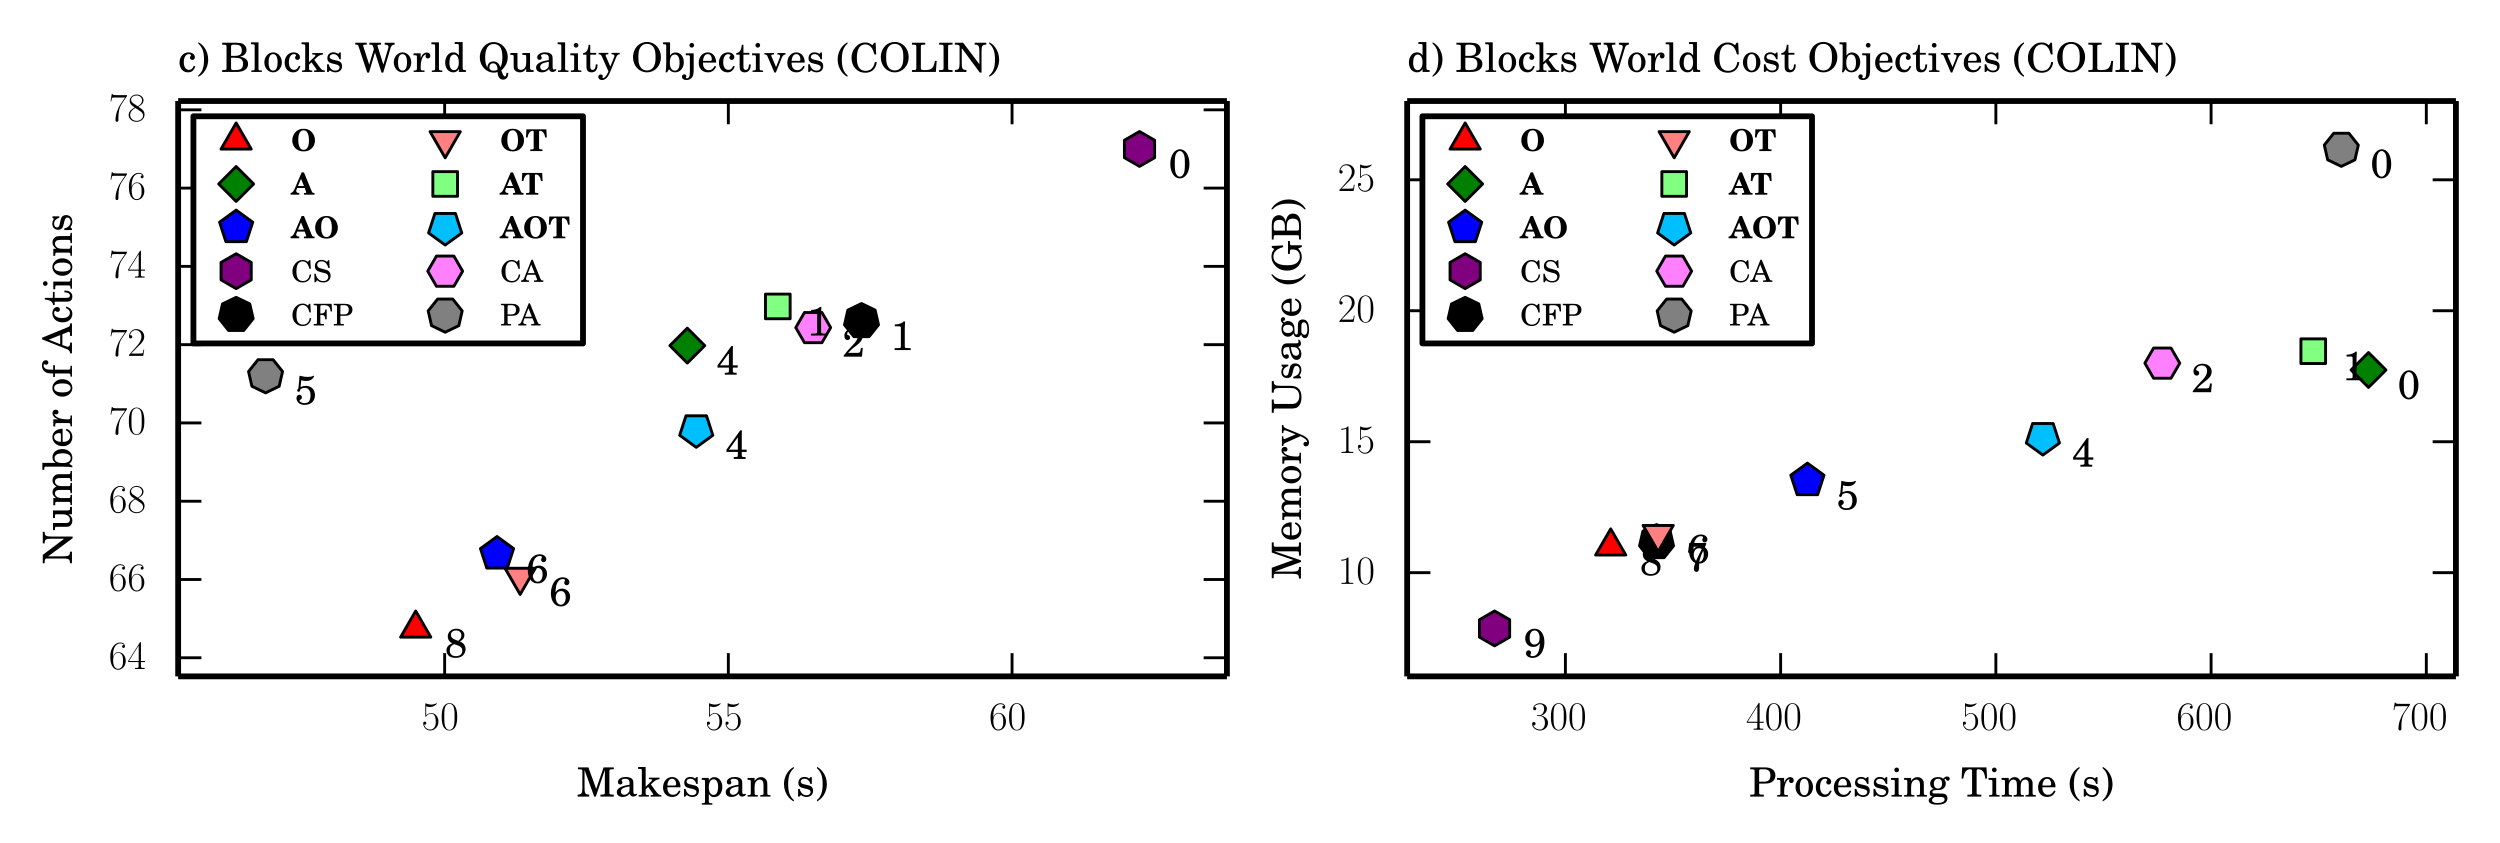 <?xml version="1.0" encoding="utf-8" standalone="no"?>
<!DOCTYPE svg PUBLIC "-//W3C//DTD SVG 1.1//EN"
  "http://www.w3.org/Graphics/SVG/1.1/DTD/svg11.dtd">
<!-- Created with matplotlib (http://matplotlib.org/) -->
<svg height="145pt" version="1.1" viewBox="0 0 430 145" width="430pt" xmlns="http://www.w3.org/2000/svg" xmlns:xlink="http://www.w3.org/1999/xlink">
 <defs>
  <style type="text/css">
*{stroke-linecap:butt;stroke-linejoin:round;}
  </style>
 </defs>
 <g id="figure_1">
  <g id="patch_1">
   <path d="
M0 145.535
L430.484 145.535
L430.484 0
L0 0
z
" style="fill:#ffffff;"/>
  </g>
  <g id="axes_1">
   <g id="patch_2">
    <path d="
M30.642 116.335
L211.029 116.335
L211.029 17.375
L30.642 17.375
z
" style="fill:#ffffff;"/>
   </g>
   <g id="line2d_1">
    <defs>
     <path d="
M1.83697e-16 -3
L-2.598 1.5
L2.598 1.5
z
" id="mc410542f95" style="stroke:#000000;stroke-linejoin:miter;stroke-width:0.5;"/>
    </defs>
    <g clip-path="url(#p6a5c801949)">
     <use style="fill:#ff0000;stroke:#000000;stroke-linejoin:miter;stroke-width:0.5;" x="71.5" xlink:href="#mc410542f95" y="108.089"/>
    </g>
   </g>
   <g id="line2d_2">
    <defs>
     <path d="
M1.83697e-16 -3
L-3 -3.67394e-16
L-5.51091e-16 3
L3 7.34788e-16
z
" id="mf0561904c8" style="stroke:#000000;stroke-linejoin:miter;stroke-width:0.5;"/>
    </defs>
    <g clip-path="url(#p6a5c801949)">
     <use style="fill:#008000;stroke:#000000;stroke-linejoin:miter;stroke-width:0.5;" x="118.217" xlink:href="#mf0561904c8" y="59.446"/>
    </g>
   </g>
   <g id="line2d_3">
    <defs>
     <path d="
M1.83697e-16 -3
L-2.853 -0.927
L-1.763 2.427
L1.763 2.427
L2.853 -0.927
z
" id="md1766d921c" style="stroke:#000000;stroke-linejoin:miter;stroke-width:0.5;"/>
    </defs>
    <g clip-path="url(#p6a5c801949)">
     <use style="fill:#0000ff;stroke:#000000;stroke-linejoin:miter;stroke-width:0.5;" x="85.489" xlink:href="#md1766d921c" y="95.283"/>
    </g>
   </g>
   <g id="line2d_4">
    <defs>
     <path d="
M1.83697e-16 -3
L-2.598 -1.5
L-2.598 1.5
L-5.51091e-16 3
L2.598 1.5
L2.598 -1.5
z
" id="mb701dc2a58" style="stroke:#000000;stroke-linejoin:miter;stroke-width:0.5;"/>
    </defs>
    <g clip-path="url(#p6a5c801949)">
     <use style="fill:#800080;stroke:#000000;stroke-linejoin:miter;stroke-width:0.5;" x="195.997" xlink:href="#mb701dc2a58" y="25.621"/>
    </g>
   </g>
   <g id="line2d_5">
    <defs>
     <path d="
M1.83697e-16 -3
L-2.345 -1.87
L-2.925 0.668
L-1.302 2.703
L1.302 2.703
L2.925 0.668
L2.345 -1.87
z
" id="m293bd019ba" style="stroke:#000000;stroke-linejoin:miter;stroke-width:0.5;"/>
    </defs>
    <g clip-path="url(#p6a5c801949)">
     <use style="stroke:#000000;stroke-linejoin:miter;stroke-width:0.5;" x="148.177" xlink:href="#m293bd019ba" y="55.207"/>
    </g>
   </g>
   <g id="line2d_6">
    <defs>
     <path d="
M-5.51091e-16 3
L2.598 -1.5
L-2.598 -1.5
z
" id="m051b0b15d7" style="stroke:#000000;stroke-linejoin:miter;stroke-width:0.5;"/>
    </defs>
    <g clip-path="url(#p6a5c801949)">
     <use style="fill:#ff8080;stroke:#000000;stroke-linejoin:miter;stroke-width:0.5;" x="89.464" xlink:href="#m051b0b15d7" y="99.244"/>
    </g>
   </g>
   <g id="line2d_7">
    <defs>
     <path d="
M-2.121 -2.121
L-2.121 2.121
L2.121 2.121
L2.121 -2.121
z
" id="mdd41192fad" style="stroke:#000000;stroke-linejoin:miter;stroke-width:0.5;"/>
    </defs>
    <g clip-path="url(#p6a5c801949)">
     <use style="fill:#80ff80;stroke:#000000;stroke-linejoin:miter;stroke-width:0.5;" x="133.784" xlink:href="#mdd41192fad" y="52.706"/>
    </g>
   </g>
   <g id="line2d_8">
    <defs>
     <path d="
M-5.51091e-16 3
L2.853 0.927
L1.763 -2.427
L-1.763 -2.427
L-2.853 0.927
z
" id="m7d84e5d48f" style="stroke:#000000;stroke-linejoin:miter;stroke-width:0.5;"/>
    </defs>
    <g clip-path="url(#p6a5c801949)">
     <use style="fill:#00bfff;stroke:#000000;stroke-linejoin:miter;stroke-width:0.5;" x="119.755" xlink:href="#m7d84e5d48f" y="73.942"/>
    </g>
   </g>
   <g id="line2d_9">
    <defs>
     <path d="
M-1.5 -2.598
L-3 -1.33227e-15
L-1.5 2.598
L1.5 2.598
L3 1.77636e-15
L1.5 -2.598
z
" id="m0676c59740" style="stroke:#000000;stroke-linejoin:miter;stroke-width:0.5;"/>
    </defs>
    <g clip-path="url(#p6a5c801949)">
     <use style="fill:#ff80ff;stroke:#000000;stroke-linejoin:miter;stroke-width:0.5;" x="139.871" xlink:href="#m0676c59740" y="56.347"/>
    </g>
   </g>
   <g id="line2d_10">
    <defs>
     <path d="
M-5.51091e-16 3
L2.345 1.87
L2.925 -0.668
L1.302 -2.703
L-1.302 -2.703
L-2.925 -0.668
L-2.345 1.87
z
" id="m265823b07c" style="stroke:#000000;stroke-linejoin:miter;stroke-width:0.5;"/>
    </defs>
    <g clip-path="url(#p6a5c801949)">
     <use style="fill:#808080;stroke:#000000;stroke-linejoin:miter;stroke-width:0.5;" x="45.674" xlink:href="#m265823b07c" y="64.571"/>
    </g>
   </g>
   <g id="matplotlib.axis_1">
    <g id="xtick_1">
     <g id="line2d_11">
      <defs>
       <path d="
M0 0
L0 -4" id="m93b0483c22" style="stroke:#000000;stroke-width:0.5;"/>
      </defs>
      <g>
       <use style="stroke:#000000;stroke-width:0.5;" x="76.479" xlink:href="#m93b0483c22" y="116.335"/>
      </g>
     </g>
     <g id="line2d_12">
      <defs>
       <path d="
M0 0
L0 4" id="m741efc42ff" style="stroke:#000000;stroke-width:0.5;"/>
      </defs>
      <g>
       <use style="stroke:#000000;stroke-width:0.5;" x="76.479" xlink:href="#m741efc42ff" y="17.375"/>
      </g>
     </g>
     <g id="text_1">
      <!-- $50$ -->
      <defs>
       <path d="
M11.406 57.688
C12.406 57.281 16.5 56 20.703 56
C30 56 35.094 61.016 38 63.922
C38 64.734 38 65.25 37.406 65.25
C37.297 65.25 37.094 65.25 36.297 64.828
C32.797 63.312 28.703 62.078 23.703 62.078
C20.703 62.078 16.203 62.5 11.297 64.734
C10.203 65.25 10 65.25 9.906 65.25
C9.406 65.25 9.297 65.141 9.297 63.156
L9.297 34.281
C9.297 32.5 9.297 32 10.297 32
C10.797 32 11 32.203 11.5 32.906
C14.703 37.484 19.094 39.406 24.094 39.406
C27.594 39.406 35.094 37.219 35.094 20.141
C35.094 16.953 35.094 11.172 32.094 6.578
C29.594 2.484 25.703 0.391 21.406 0.391
C14.797 0.391 8.094 5 6.297 12.719
C6.703 12.609 7.5 12.422 7.906 12.422
C9.203 12.422 11.703 13.125 11.703 16.219
C11.703 18.906 9.797 20 7.906 20
C5.594 20 4.094 18.594 4.094 15.797
C4.094 7.094 11 -2 21.594 -2
C31.906 -2 41.703 6.875 41.703 19.75
C41.703 31.719 33.906 41 24.203 41
C19.094 41 14.797 39.094 11.406 35.453
z
" id="CMR17-53"/>
       <path d="
M42 31.641
C42 37.75 41.906 48.125 37.703 56.109
C34 63.109 28.094 65.594 22.906 65.594
C18.094 65.594 12 63.406 8.203 56.203
C4.203 48.719 3.797 39.438 3.797 31.641
C3.797 25.953 3.906 17.281 7 9.672
C11.297 -0.609 19 -2 22.906 -2
C27.5 -2 34.5 -0.109 38.594 9.375
C41.594 16.281 42 24.359 42 31.641
M22.906 -0.406
C16.5 -0.406 12.703 5.078 11.297 12.688
C10.203 18.562 10.203 27.156 10.203 32.75
C10.203 40.438 10.203 46.828 11.5 52.922
C13.406 61.391 19 64 22.906 64
C27 64 32.297 61.297 34.203 53.125
C35.5 47.438 35.594 40.734 35.594 32.75
C35.594 26.25 35.594 18.266 34.406 12.375
C32.297 1.484 26.406 -0.406 22.906 -0.406" id="CMR17-48"/>
      </defs>
      <g transform="translate(72.507 125.51)scale(0.07 -0.07)">
       <use transform="scale(0.996)" xlink:href="#CMR17-53"/>
       <use transform="translate(45.69 0.0)scale(0.996)" xlink:href="#CMR17-48"/>
      </g>
     </g>
    </g>
    <g id="xtick_2">
     <g id="line2d_13">
      <g>
       <use style="stroke:#000000;stroke-width:0.5;" x="125.275" xlink:href="#m93b0483c22" y="116.335"/>
      </g>
     </g>
     <g id="line2d_14">
      <g>
       <use style="stroke:#000000;stroke-width:0.5;" x="125.275" xlink:href="#m741efc42ff" y="17.375"/>
      </g>
     </g>
     <g id="text_2">
      <!-- $55$ -->
      <g transform="translate(121.304 125.51)scale(0.07 -0.07)">
       <use transform="scale(0.996)" xlink:href="#CMR17-53"/>
       <use transform="translate(45.69 0.0)scale(0.996)" xlink:href="#CMR17-53"/>
      </g>
     </g>
    </g>
    <g id="xtick_3">
     <g id="line2d_15">
      <g>
       <use style="stroke:#000000;stroke-width:0.5;" x="174.072" xlink:href="#m93b0483c22" y="116.335"/>
      </g>
     </g>
     <g id="line2d_16">
      <g>
       <use style="stroke:#000000;stroke-width:0.5;" x="174.072" xlink:href="#m741efc42ff" y="17.375"/>
      </g>
     </g>
     <g id="text_3">
      <!-- $60$ -->
      <defs>
       <path d="
M10.594 34
C10.594 57.656 21.797 63 28.297 63
C30.406 63 35.5 62.641 37.5 59
C35.906 59 32.906 59 32.906 55.516
C32.906 52.828 35.094 51.922 36.5 51.922
C37.406 51.922 40.094 52.312 40.094 55.625
C40.094 61.781 35.094 65.297 28.203 65.297
C16.297 65.297 3.797 52.969 3.797 31
C3.797 3.953 15.094 -2 23.094 -2
C32.797 -2 42 6.672 42 20.047
C42 32.516 33.906 41.594 23.703 41.594
C17.594 41.594 13.094 37.609 10.594 30.625
z

M23.094 0.391
C10.797 0.391 10.797 18.75 10.797 22.438
C10.797 29.625 14.203 40 23.5 40
C25.203 40 30.094 40 33.406 33.125
C35.203 29.219 35.203 25.141 35.203 20.141
C35.203 14.75 35.203 10.781 33.094 6.781
C30.906 2.672 27.703 0.391 23.094 0.391" id="CMR17-54"/>
      </defs>
      <g transform="translate(170.101 125.51)scale(0.07 -0.07)">
       <use transform="scale(0.996)" xlink:href="#CMR17-54"/>
       <use transform="translate(45.69 0.0)scale(0.996)" xlink:href="#CMR17-48"/>
      </g>
     </g>
    </g>
    <g id="text_4">
     <!-- Makespan (s) -->
     <defs>
      <path d="
M46.5 23
C46.594 37.812 38.094 48.281 25.906 48.281
C13.094 48.281 3.5 37.25 3.5 22.344
C3.5 8.438 12.594 -1 26.094 -1
C35.594 -1 42.406 3.688 46.5 13.188
L43 15.094
C38.906 7.391 34.703 4.391 28 4.391
C22.906 4.391 19.203 6.594 16.594 11
C14.797 14 14 17.5 14.094 23
z

M14.203 27.297
C14.203 30.344 14.594 32.5 15.594 35.25
C17.703 41.141 20.906 44 25.703 44
C31.797 44 35.797 38.781 35.797 30.922
C35.797 28.078 34.906 27.297 31.703 27.297
z
" id="Century_Schoolbook_L_Roman-101"/>
      <path d="
M39 48
L35.5 48
L32.594 44.406
C29 47.203 25.406 48.391 20.406 48.391
C11.594 48.391 5.797 42.625 5.797 33.953
C5.797 30.078 7.094 26.781 9.297 24.812
C11.594 22.703 13.906 21.719 19.906 20.312
L25.203 19.125
C33.094 17.234 35.906 15.234 35.906 11.266
C35.906 6.578 31.797 3.297 25.906 3.297
C17.5 3.297 11.5 8.766 9.094 18.875
L5.094 18.875
L5.094 0
L8.594 0
L12.094 3.906
C16.203 0.594 20.797 -1 25.797 -1
C35.594 -1 42.094 5.078 42.094 14.344
C42.094 18.719 40.703 22.094 37.906 24.391
C35.5 26.484 33.5 27.281 27.406 28.562
L22.406 29.672
C16.906 30.859 16.906 30.859 15.094 31.859
C12.906 32.859 11.594 34.938 11.594 37.141
C11.594 41.109 15.406 44 20.906 44
C24.703 44 27.797 42.703 30.594 40.016
C32.797 37.812 33.906 35.828 35.5 31.234
L39 31.234
z
" id="Century_Schoolbook_L_Roman-115"/>
      <path d="
M20.094 46
L2.797 46
L2.797 41.219
L6.406 41.219
C10.094 41.219 10.703 40.516 10.703 36.219
L10.703 -7.75
L10.703 -11.719
C10.703 -15.719 9.594 -16.406 3.203 -16.406
L2.797 -16.406
L2.797 -20
L28.797 -20
L28.797 -16.406
L27.703 -16.406
C21.203 -16.406 20.094 -15.719 20.094 -11.734
L20.094 -7.75
L20.094 6.688
C23.406 0.906 27.203 -1.391 33.297 -1.391
C44.906 -1.391 53.5 9.266 53.5 23.5
C53.5 37.266 44.906 48 33.906 48
C27.703 48 23.594 45.438 20.094 39.516
z

M32.094 42.609
C39 42.609 43 35.75 43 24.094
C43 11.266 38.906 4 31.797 4
C24.703 4 20 11.375 20 22.812
C20 35.141 24.5 42.609 32.094 42.609" id="Century_Schoolbook_L_Roman-112"/>
      <path d="
M28.703 72
L2.906 72
L2.906 67.312
L4.797 67.312
C12.906 67.312 13.797 66.812 13.797 62.594
L13.797 59.703
L13.797 21.391
C13.797 7.781 11.797 4.891 2.203 4.891
L2.203 0
L30.703 0
L30.703 4.891
C21.203 4.891 19.203 7.781 19.203 21.406
L19.203 65.625
L43 0
L47 0
L69.297 65.625
L69.297 12.453
L69.297 9.562
C69.297 5.297 68.406 4.891 60.297 4.891
L58.5 4.891
L58.5 0
L91.297 0
L91.297 4.891
L89.5 4.891
C81.406 4.891 80.5 5.297 80.5 9.562
L80.5 12.453
L80.5 59.75
L80.5 62.625
C80.5 66.812 81.406 67.312 89.5 67.312
L91.297 67.312
L91.297 72
L66.203 72
L47.906 18.844
z
" id="Century_Schoolbook_L_Roman-77"/>
      <path d="
M19.906 24.203
L19.906 73
L1.406 73
L1.406 68.219
L6.203 68.219
C9.906 68.219 10.5 67.516 10.5 63.219
L10.5 12.281
L10.5 8.281
C10.5 4.297 9.406 3.594 3 3.594
L2.594 3.594
L2.594 0
L27.906 0
L27.906 3.594
L27.5 3.594
C21 3.594 19.906 4.297 19.906 8.297
L19.906 12.297
L19.906 18
L26 23.797
L37.906 7.109
C38.297 6.391 38.594 5.781 38.594 5.297
C38.594 4 37.5 3.594 34.203 3.594
L32.297 3.594
L32.297 0
L58.703 0
L58.703 3.594
C53.094 4.094 51.094 5.297 47 10.5
L32.797 29.891
L37.297 34.297
C43.094 40 47.406 42.203 54.203 43
L54.203 46.594
L27.906 46.594
L27.906 43
L31 43
C34.203 43 35.703 42.391 35.703 41.094
C35.703 40 35 38.797 33.406 37.188
z
" id="Century_Schoolbook_L_Roman-107"/>
      <path d="
M20 46
L2.703 46
L2.703 41.219
L6.297 41.219
C10 41.219 10.594 40.516 10.594 36.203
L10.594 12.297
L10.594 8.297
C10.594 4.297 9.5 3.594 3.094 3.594
L2.703 3.594
L2.703 0
L28 0
L28 3.594
L27.594 3.594
C21.094 3.594 20 4.297 20 8.281
L20 12.281
L20 22.656
C20 27.547 20.703 32.031 21.797 34.328
C23.906 38.828 28.406 41.922 32.703 41.922
C35.297 41.922 38.297 40.422 39.797 38.422
C41.297 36.328 42 33.234 42 28.438
L42 12.281
L42 8.281
C42 4.297 40.906 3.594 34.406 3.594
L34 3.594
L34 0
L59.297 0
L59.297 3.594
L58.906 3.594
C52.5 3.594 51.406 4.297 51.406 8.281
L51.406 12.281
L51.406 27.953
C51.406 35.125 51.094 36.922 49.297 40.328
C46.797 45.109 41.703 48 35.797 48
C29.406 48 24.406 45.047 20 38.516
z
" id="Century_Schoolbook_L_Roman-110"/>
      <path d="
M45.203 32.578
C45.203 38.797 44.094 41.969 41.203 44.344
C37.906 46.906 33 48.281 26.594 48.281
C15.406 48.281 7.094 43.047 7.094 35.922
C7.094 32.156 9.406 29.781 12.906 29.781
C16 29.781 18.297 31.859 18.297 34.812
C18.297 36.109 17.797 37.484 16.797 38.875
C16.203 39.547 16.094 39.844 16.094 40.156
C16.094 42.219 20.203 44 25 44
C28.094 44 31.594 43.016 33.203 41.531
C35.094 39.953 35.797 37.578 35.797 33.125
L35.797 29.281
C25.297 27.484 22.094 26.688 17.203 24.812
C8.594 21.609 4.406 16.938 4.406 10.656
C4.406 3.578 10.094 -1 18.906 -1
C25.797 -1 32 1.859 36.297 7.062
C37.906 1.984 40.406 0 45.094 0
C49.594 0 54.297 2.906 54.297 5.781
C54.297 6.469 53.797 6.969 53.297 6.969
C52.906 6.969 52.5 6.875 51.797 6.578
C50.203 6 49.797 5.891 49 5.891
C46.203 5.891 45.203 7.781 45.203 12.719
z

M35.797 20.469
C35.797 14.469 35.5 13.078 33.797 10.484
C31.297 6.781 26.703 4.297 22.406 4.297
C17.906 4.297 14.5 7.594 14.5 12.078
C14.5 16.266 16.594 19.266 21 21.359
C24.094 22.75 28 23.75 35.797 25.047
z
" id="Century_Schoolbook_L_Roman-97"/>
      <path d="
M5.406 -12.281
C11.406 -8.578 14.594 -5.984 18 -1.891
C25.594 6.984 29.703 18.562 29.703 30.641
C29.703 42.016 26.094 52.703 19.406 61.484
C15.594 66.375 12.203 69.359 5.406 73.453
L5.406 69.766
C15.406 60.984 19.406 49.797 19.406 30.641
C19.406 11.375 15.406 0.203 5.406 -8.578
z
" id="Century_Schoolbook_L_Roman-41"/>
      <path d="
M27.906 73.453
C21.906 69.766 18.703 67.172 15.297 63.172
C7.703 54.188 3.594 42.719 3.594 30.641
C3.594 19.266 7.203 8.578 13.906 -0.297
C17.703 -5.094 21.094 -8.078 27.906 -12.281
L27.906 -8.578
C17.906 0.203 13.906 11.484 13.906 30.641
C13.906 49.797 17.906 60.984 27.906 69.766
z
" id="Century_Schoolbook_L_Roman-40"/>
     </defs>
     <g transform="translate(99.203 137.01)scale(0.07 -0.07)">
      <use transform="scale(0.996)" xlink:href="#Century_Schoolbook_L_Roman-77"/>
      <use transform="translate(94.047 0.0)scale(0.996)" xlink:href="#Century_Schoolbook_L_Roman-97"/>
      <use transform="translate(149.438 0.0)scale(0.996)" xlink:href="#Century_Schoolbook_L_Roman-107"/>
      <use transform="translate(208.516 0.0)scale(0.996)" xlink:href="#Century_Schoolbook_L_Roman-101"/>
      <use transform="translate(258.329 0.0)scale(0.996)" xlink:href="#Century_Schoolbook_L_Roman-115"/>
      <use transform="translate(304.455 0.0)scale(0.996)" xlink:href="#Century_Schoolbook_L_Roman-112"/>
      <use transform="translate(361.641 0.0)scale(0.996)" xlink:href="#Century_Schoolbook_L_Roman-97"/>
      <use transform="translate(417.032 0.0)scale(0.996)" xlink:href="#Century_Schoolbook_L_Roman-110"/>
      <use transform="translate(505.599 0.0)scale(0.996)" xlink:href="#Century_Schoolbook_L_Roman-40"/>
      <use transform="translate(538.774 0.0)scale(0.996)" xlink:href="#Century_Schoolbook_L_Roman-115"/>
      <use transform="translate(584.9 0.0)scale(0.996)" xlink:href="#Century_Schoolbook_L_Roman-41"/>
     </g>
    </g>
   </g>
   <g id="matplotlib.axis_2">
    <g id="ytick_1">
     <g id="line2d_17">
      <defs>
       <path d="
M0 0
L4 0" id="m728421d6d4" style="stroke:#000000;stroke-width:0.5;"/>
      </defs>
      <g>
       <use style="stroke:#000000;stroke-width:0.5;" x="30.642" xlink:href="#m728421d6d4" y="113.138"/>
      </g>
     </g>
     <g id="line2d_18">
      <defs>
       <path d="
M0 0
L-4 0" id="mcb0005524f" style="stroke:#000000;stroke-width:0.5;"/>
      </defs>
      <g>
       <use style="stroke:#000000;stroke-width:0.5;" x="211.029" xlink:href="#mcb0005524f" y="113.138"/>
      </g>
     </g>
     <g id="text_5">
      <!-- $64$ -->
      <defs>
       <path d="
M33.594 64.328
C33.594 66.406 33.5 66.5 31.703 66.5
L2 19.594
L2 17
L27.797 17
L27.797 7.141
C27.797 3.5 27.594 2.5 20.594 2.5
L18.703 2.5
L18.703 0
C21.906 0 27.297 0 30.703 0
C34.094 0 39.5 0 42.703 0
L42.703 2.5
L40.797 2.5
C33.797 2.5 33.594 3.5 33.594 7.141
L33.594 17
L43.797 17
L43.797 19.594
L33.594 19.594
z

M28.094 57.766
L28.094 19.594
L4 19.594
z
" id="CMR17-52"/>
      </defs>
      <g transform="translate(18.7 115.063)scale(0.07 -0.07)">
       <use transform="scale(0.996)" xlink:href="#CMR17-54"/>
       <use transform="translate(45.69 0.0)scale(0.996)" xlink:href="#CMR17-52"/>
      </g>
     </g>
    </g>
    <g id="ytick_2">
     <g id="line2d_19">
      <g>
       <use style="stroke:#000000;stroke-width:0.5;" x="30.642" xlink:href="#m728421d6d4" y="99.674"/>
      </g>
     </g>
     <g id="line2d_20">
      <g>
       <use style="stroke:#000000;stroke-width:0.5;" x="211.029" xlink:href="#mcb0005524f" y="99.674"/>
      </g>
     </g>
     <g id="text_6">
      <!-- $66$ -->
      <g transform="translate(18.7 101.598)scale(0.07 -0.07)">
       <use transform="scale(0.996)" xlink:href="#CMR17-54"/>
       <use transform="translate(45.69 0.0)scale(0.996)" xlink:href="#CMR17-54"/>
      </g>
     </g>
    </g>
    <g id="ytick_3">
     <g id="line2d_21">
      <g>
       <use style="stroke:#000000;stroke-width:0.5;" x="30.642" xlink:href="#m728421d6d4" y="86.21"/>
      </g>
     </g>
     <g id="line2d_22">
      <g>
       <use style="stroke:#000000;stroke-width:0.5;" x="211.029" xlink:href="#mcb0005524f" y="86.21"/>
      </g>
     </g>
     <g id="text_7">
      <!-- $68$ -->
      <defs>
       <path d="
M27.203 35.375
C33.5 38.562 39.906 43.328 39.906 50.984
C39.906 60.031 31.094 65.297 23 65.297
C13.906 65.297 5.906 58.734 5.906 49.688
C5.906 47.203 6.5 42.922 10.406 39.141
C11.406 38.156 15.594 35.172 18.297 33.281
C13.797 30.984 3.297 25.531 3.297 14.594
C3.297 4.359 13.094 -2 22.797 -2
C33.5 -2 42.5 5.656 42.5 15.797
C42.5 24.844 36.406 29.031 32.406 31.703
z

M14.094 44.125
C13.297 44.625 9.297 47.703 9.297 52.375
C9.297 58.438 15.594 63 22.797 63
C30.703 63 36.5 57.453 36.5 50.984
C36.5 41.734 26.094 36.469 25.594 36.469
C25.5 36.469 25.406 36.469 24.594 37.078
z

M32.5 23.734
C34 22.641 38.797 19.375 38.797 13.297
C38.797 5.953 31.406 0.391 23 0.391
C13.906 0.391 7 6.844 7 14.688
C7 22.547 13.094 29.094 20 32.188
z
" id="CMR17-56"/>
      </defs>
      <g transform="translate(18.7 88.134)scale(0.07 -0.07)">
       <use transform="scale(0.996)" xlink:href="#CMR17-54"/>
       <use transform="translate(45.69 0.0)scale(0.996)" xlink:href="#CMR17-56"/>
      </g>
     </g>
    </g>
    <g id="ytick_4">
     <g id="line2d_23">
      <g>
       <use style="stroke:#000000;stroke-width:0.5;" x="30.642" xlink:href="#m728421d6d4" y="72.746"/>
      </g>
     </g>
     <g id="line2d_24">
      <g>
       <use style="stroke:#000000;stroke-width:0.5;" x="211.029" xlink:href="#mcb0005524f" y="72.746"/>
      </g>
     </g>
     <g id="text_8">
      <!-- $70$ -->
      <defs>
       <path d="
M45.094 61.578
L45.094 63.766
L21.594 63.766
C9.906 63.766 9.703 65.078 9.297 67
L7.5 67
L4.594 48.344
L6.406 48.344
C6.703 50.234 7.406 55.312 8.594 57.203
C9.203 58 16.594 58 18.297 58
L40.297 58
L29.203 41.578
C21.797 30.531 16.703 15.609 16.703 2.578
C16.703 1.391 16.703 -2 20.297 -2
C23.906 -2 23.906 1.391 23.906 2.672
L23.906 7.266
C23.906 23.562 26.703 34.312 31.297 41.188
z
" id="CMR17-55"/>
      </defs>
      <g transform="translate(18.7 74.67)scale(0.07 -0.07)">
       <use transform="scale(0.996)" xlink:href="#CMR17-55"/>
       <use transform="translate(45.69 0.0)scale(0.996)" xlink:href="#CMR17-48"/>
      </g>
     </g>
    </g>
    <g id="ytick_5">
     <g id="line2d_25">
      <g>
       <use style="stroke:#000000;stroke-width:0.5;" x="30.642" xlink:href="#m728421d6d4" y="59.281"/>
      </g>
     </g>
     <g id="line2d_26">
      <g>
       <use style="stroke:#000000;stroke-width:0.5;" x="211.029" xlink:href="#mcb0005524f" y="59.281"/>
      </g>
     </g>
     <g id="text_9">
      <!-- $72$ -->
      <defs>
       <path d="
M41.703 15.453
L39.906 15.453
C38.906 8.375 38.094 7.172 37.703 6.562
C37.203 5.766 30 5.766 28.594 5.766
L9.406 5.766
C13 9.672 20 16.75 28.5 24.953
C34.594 30.734 41.703 37.531 41.703 47.422
C41.703 59.219 32.297 66 21.797 66
C10.797 66 4.094 56.312 4.094 47.344
C4.094 43.438 7 42.938 8.203 42.938
C9.203 42.938 12.203 43.547 12.203 47.031
C12.203 50.109 9.594 51 8.203 51
C7.594 51 7 50.906 6.594 50.703
C8.5 59.219 14.297 63.406 20.406 63.406
C29.094 63.406 34.797 56.516 34.797 47.422
C34.797 38.734 29.703 31.25 24 24.75
L4.094 2.281
L4.094 0
L39.297 0
z
" id="CMR17-50"/>
      </defs>
      <g transform="translate(18.7 61.206)scale(0.07 -0.07)">
       <use transform="scale(0.996)" xlink:href="#CMR17-55"/>
       <use transform="translate(45.69 0.0)scale(0.996)" xlink:href="#CMR17-50"/>
      </g>
     </g>
    </g>
    <g id="ytick_6">
     <g id="line2d_27">
      <g>
       <use style="stroke:#000000;stroke-width:0.5;" x="30.642" xlink:href="#m728421d6d4" y="45.817"/>
      </g>
     </g>
     <g id="line2d_28">
      <g>
       <use style="stroke:#000000;stroke-width:0.5;" x="211.029" xlink:href="#mcb0005524f" y="45.817"/>
      </g>
     </g>
     <g id="text_10">
      <!-- $74$ -->
      <g transform="translate(18.7 47.742)scale(0.07 -0.07)">
       <use transform="scale(0.996)" xlink:href="#CMR17-55"/>
       <use transform="translate(45.69 0.0)scale(0.996)" xlink:href="#CMR17-52"/>
      </g>
     </g>
    </g>
    <g id="ytick_7">
     <g id="line2d_29">
      <g>
       <use style="stroke:#000000;stroke-width:0.5;" x="30.642" xlink:href="#m728421d6d4" y="32.353"/>
      </g>
     </g>
     <g id="line2d_30">
      <g>
       <use style="stroke:#000000;stroke-width:0.5;" x="211.029" xlink:href="#mcb0005524f" y="32.353"/>
      </g>
     </g>
     <g id="text_11">
      <!-- $76$ -->
      <g transform="translate(18.7 34.278)scale(0.07 -0.07)">
       <use transform="scale(0.996)" xlink:href="#CMR17-55"/>
       <use transform="translate(45.69 0.0)scale(0.996)" xlink:href="#CMR17-54"/>
      </g>
     </g>
    </g>
    <g id="ytick_8">
     <g id="line2d_31">
      <g>
       <use style="stroke:#000000;stroke-width:0.5;" x="30.642" xlink:href="#m728421d6d4" y="18.889"/>
      </g>
     </g>
     <g id="line2d_32">
      <g>
       <use style="stroke:#000000;stroke-width:0.5;" x="211.029" xlink:href="#mcb0005524f" y="18.889"/>
      </g>
     </g>
     <g id="text_12">
      <!-- $78$ -->
      <g transform="translate(18.7 20.814)scale(0.07 -0.07)">
       <use transform="scale(0.996)" xlink:href="#CMR17-55"/>
       <use transform="translate(45.69 0.0)scale(0.996)" xlink:href="#CMR17-56"/>
      </g>
     </g>
    </g>
    <g id="text_13">
     <!-- Number of Actions -->
     <defs>
      <path d="
M19.406 47
L19.406 67
L15.297 67
C14.297 53.875 9.906 47.188 1.797 46.594
L1.797 42.703
L10 42.703
L10 17.266
C10 10.281 10.203 7.781 11.203 5.484
C12.797 1.297 16.797 -1 22.594 -1
C26.5 -1 29.906 0.203 32.203 2.391
C35.5 5.594 37.406 10.875 37.406 16.375
C37.406 16.969 37.406 17.672 37.297 18.672
L33.094 18.672
C32.797 9.688 30.203 5.094 25.297 5.094
C23 5.094 21 6.281 20.297 7.984
C19.703 9.375 19.406 11.875 19.406 15.469
L19.406 42.703
L34.094 42.703
L34.094 47
z
" id="Century_Schoolbook_L_Roman-116"/>
      <path d="
M41.203 0
L59.406 0
L59.406 4.703
L56.906 4.703
C51.406 4.703 50.594 5.594 50.594 11.953
L50.594 46.781
L31.797 46.781
L31.797 42
L36.906 42
C40.594 42 41.203 41.297 41.203 36.953
L41.203 24.562
C41.203 18.812 40.594 15.484 39.094 12.156
C37 7.719 33 5.094 28.094 5.094
C25 5.094 22.406 6.188 21.094 8.172
C19.797 10.047 19.594 11.047 19.594 16.5
L19.594 46.781
L2.094 46.781
L2.094 42
L5.906 42
C9.594 42 10.203 41.297 10.203 36.953
L10.203 15.219
C10.203 10.078 10.594 7.766 12.094 5.453
C14.797 1.312 19.594 -1 25.594 -1
C32.203 -1 36.797 1.719 41.203 8.125
z
" id="Century_Schoolbook_L_Roman-117"/>
      <path d="
M19.797 46
L2.094 46
L2.094 41.219
L6.203 41.219
C9.906 41.219 10.5 40.516 10.5 36.203
L10.5 12.297
L10.5 8.297
C10.5 4.297 9.406 3.594 2.906 3.594
L2.5 3.594
L2.5 0
L29.203 0
L29.203 3.594
L27.297 3.594
C20.906 3.594 19.797 4.297 19.797 8.297
L19.797 12.297
L19.797 13.297
C19.797 20.812 21.203 28.406 23.703 34.109
C26.094 39.703 29.5 42.812 33.703 43.312
C32.297 41.703 31.906 40.688 31.906 38.766
C31.906 35.547 34.203 33.234 37.406 33.234
C41 33.234 43.5 35.938 43.5 40.016
C43.5 44.812 40.094 48 34.797 48
C28.5 48 23 42.922 19.797 34.141
z
" id="Century_Schoolbook_L_Roman-114"/>
      <path d="
M20.094 46.297
L20.094 52.141
C20.094 57.266 20.406 60.656 21.203 62.719
C22.797 67.234 26.297 70 30.297 70
C32.406 70 33.703 69.391 33.703 68.266
C33.703 67.938 33.594 67.75 33.094 66.922
C32.5 65.906 32.203 64.766 32.203 63.641
C32.203 60.547 34.594 58.203 37.703 58.203
C41 58.203 43.297 60.734 43.297 64.406
C43.297 70.328 38.297 74 30.203 74
C23.297 74 18.297 71.531 14.703 66.438
C11.703 62.141 10.703 57.734 10.703 49.469
L10.703 46.297
L1.906 46.297
L1.906 42
L10.703 42
L10.703 12.234
L10.703 8.25
C10.703 4.297 9.594 3.594 3.203 3.594
L2.797 3.594
L2.797 0
L29.5 0
L29.5 3.594
L27.703 3.594
C21.203 3.594 20.094 4.297 20.094 8.25
L20.094 12.234
L20.094 42
L31.094 42
L31.094 46.297
z
" id="Century_Schoolbook_L_Roman-102"/>
      <path d="
M18 73
L0.797 73
L0.797 68.219
L4.297 68.219
C8 68.219 8.594 67.516 8.594 63.25
L8.594 24.625
C8.594 11.312 8.094 4.844 6.797 -1
L10.594 -1
L15.5 6.75
C19.594 1.453 24.297 -1 30.5 -1
C42.797 -1 52 9.594 52 23.828
C52 38.078 43.594 48.078 31.594 48.078
C25.5 48.078 21.797 46 18 40.328
z

M29.797 43
C37.297 43 41.5 35.766 41.5 22.797
C41.5 10.312 37.406 3.188 30.094 3.188
C22.203 3.188 17.5 10.406 17.5 22.594
C17.5 35.766 21.797 43 29.797 43" id="Century_Schoolbook_L_Roman-98"/>
      <path d="
M38.703 15.109
C35.5 7.969 32.094 5.094 26.906 5.094
C18.906 5.094 13.906 12.328 13.906 23.938
C13.906 35.953 18.797 44 26.203 44
C29.203 44 31.797 42.594 31.797 41.016
C31.797 40.719 31.594 40.422 31.203 39.812
C29.594 37.938 29.203 36.938 29.203 35.266
C29.203 31.984 31.703 29.703 35.203 29.703
C38.703 29.703 41.297 32.484 41.297 36.453
C41.297 43.109 34.594 48.281 25.703 48.281
C12.703 48.281 3.406 37.656 3.406 22.844
C3.406 8.734 11.906 -1 24.297 -1
C33.203 -1 38.297 3.078 42.594 13.625
z
" id="Century_Schoolbook_L_Roman-99"/>
      <path d="
M25.203 48.281
C13 48.281 3.406 37.453 3.406 23.547
C3.406 9.938 13 -1 25 -1
C37 -1 46.594 9.938 46.594 23.641
C46.594 37.25 37 48.281 25.203 48.281
M25.203 44
C32.203 44 36.094 36.734 36.094 23.641
C36.094 10.453 32.203 3.297 25 3.297
C17.797 3.297 13.906 10.453 13.906 23.547
C13.906 37.047 17.703 44 25.203 44" id="Century_Schoolbook_L_Roman-111"/>
      <path d="
M20.094 46
L2.297 46
L2.297 41.219
L6.406 41.219
C10.094 41.219 10.703 40.516 10.703 36.203
L10.703 12.297
L10.703 8.406
C10.703 4.297 9.594 3.594 3.203 3.594
L2.797 3.594
L2.797 0
L28 0
L28 3.594
L27.594 3.594
C21.203 3.594 20.094 4.297 20.094 8.391
L20.094 12.281
L20.094 26.453
C20.094 35.328 25 41.922 31.5 41.922
C34.094 41.922 36.906 40.516 38.094 38.625
C39.5 36.734 40.094 33.828 40.094 29.734
L40.094 12.281
L40.094 8.281
C40.094 4.297 39 3.594 32.5 3.594
L32.094 3.594
L32.094 0
L57.406 0
L57.406 3.594
L57 3.594
C50.594 3.594 49.5 4.297 49.5 8.281
L49.5 12.281
L49.5 25.547
C49.5 35.531 54 41.922 61 41.922
C64.297 41.922 67 40.016 68.297 36.922
C69.203 34.734 69.5 32.531 69.5 28.641
L69.5 12.281
L69.5 8.281
C69.5 4.297 68.406 3.594 61.906 3.594
L61.5 3.594
L61.5 0
L86.797 0
L86.797 3.594
L86.406 3.594
C80 3.594 78.906 4.297 78.906 8.391
L78.906 12.281
L78.906 30.641
C78.906 36.828 78.297 38.922 75.703 42.312
C72.797 46.016 68.703 48 63.906 48
C57.406 48 52.594 44.938 48.297 38.109
C46.594 44.047 41.203 48 34.5 48
C28.5 48 24 45.141 20.094 38.922
z
" id="Century_Schoolbook_L_Roman-109"/>
      <path d="
M22.5 72
L1.906 72
L1.906 67.312
L4.406 67.312
C9.5 67.312 11.797 66.5 13.594 64.016
L13.594 21.5
C13.594 7.781 11.594 4.891 2 4.891
L2 0
L30.5 0
L30.5 4.891
C21 4.891 19 7.797 19 21.5
L19 58.641
L63.594 -1.688
L67.797 -1.688
L67.797 50.594
C67.797 64.391 69.797 67.312 79.406 67.312
L79.406 72
L50.906 72
L50.906 67.312
C60.406 67.312 62.406 64.406 62.406 50.625
L62.406 19.047
z
" id="Century_Schoolbook_L_Roman-78"/>
      <path d="
M37.797 73.5
L33.594 73.5
L10.594 15.266
C8.594 10.078 8.203 9.375 6.703 7.781
C5.094 5.891 2.297 4.688 -0.406 4.688
L-0.797 4.688
L-0.797 0
L25.703 0
L25.703 4.688
L23.703 4.688
C18.297 4.688 15.594 6.625 15.594 10.453
C15.594 11.672 15.906 13.078 16.5 14.703
L19.797 23.609
L46.297 23.609
L51.703 10.062
C52.297 8.531 52.5 7.828 52.5 7.312
C52.5 5.703 50 4.688 46.297 4.688
L42.094 4.688
L42.094 0
L73.094 0
L73.094 4.688
L71.703 4.688
C66.703 4.688 65.594 5.484 63.297 11.078
z

M32.906 57.203
L44.203 29
L21.797 29
z
" id="Century_Schoolbook_L_Roman-65"/>
      <path d="
M20.594 46
L1.797 46
L1.797 41.219
L6.906 41.219
C10.594 41.219 11.203 40.516 11.203 36.203
L11.203 12.297
L11.203 8.297
C11.203 4.297 10.094 3.594 3.703 3.594
L3 3.594
L3 0
L28.906 0
L28.906 3.594
L28.203 3.594
C21.703 3.594 20.594 4.281 20.594 8.219
L20.594 12.172
z

M15.906 71.578
C12.703 71.578 10.094 68.984 10.094 65.797
C10.094 62.703 12.703 60 15.797 60
C19.094 60 21.703 62.594 21.703 65.797
C21.703 68.984 19.094 71.578 15.906 71.578" id="Century_Schoolbook_L_Roman-105"/>
     </defs>
     <g transform="translate(12.375 97.01)rotate(-90.0)scale(0.07 -0.07)">
      <use transform="scale(0.996)" xlink:href="#Century_Schoolbook_L_Roman-78"/>
      <use transform="translate(81.195 0.0)scale(0.996)" xlink:href="#Century_Schoolbook_L_Roman-117"/>
      <use transform="translate(142.066 0.0)scale(0.996)" xlink:href="#Century_Schoolbook_L_Roman-109"/>
      <use transform="translate(230.633 0.0)scale(0.996)" xlink:href="#Century_Schoolbook_L_Roman-98"/>
      <use transform="translate(286.025 0.0)scale(0.996)" xlink:href="#Century_Schoolbook_L_Roman-101"/>
      <use transform="translate(335.838 0.0)scale(0.996)" xlink:href="#Century_Schoolbook_L_Roman-114"/>
      <use transform="translate(407.767 0.0)scale(0.996)" xlink:href="#Century_Schoolbook_L_Roman-111"/>
      <use transform="translate(457.58 0.0)scale(0.996)" xlink:href="#Century_Schoolbook_L_Roman-102"/>
      <use transform="translate(518.45 0.0)scale(0.996)" xlink:href="#Century_Schoolbook_L_Roman-65"/>
      <use transform="translate(590.38 0.0)scale(0.996)" xlink:href="#Century_Schoolbook_L_Roman-99"/>
      <use transform="translate(634.614 0.0)scale(0.996)" xlink:href="#Century_Schoolbook_L_Roman-116"/>
      <use transform="translate(673.368 0.0)scale(0.996)" xlink:href="#Century_Schoolbook_L_Roman-105"/>
      <use transform="translate(704.749 0.0)scale(0.996)" xlink:href="#Century_Schoolbook_L_Roman-111"/>
      <use transform="translate(754.562 0.0)scale(0.996)" xlink:href="#Century_Schoolbook_L_Roman-110"/>
      <use transform="translate(815.434 0.0)scale(0.996)" xlink:href="#Century_Schoolbook_L_Roman-115"/>
     </g>
    </g>
   </g>
   <g id="patch_3">
    <path d="
M30.642 17.375
L211.029 17.375" style="fill:none;stroke:#000000;"/>
   </g>
   <g id="patch_4">
    <path d="
M211.029 116.335
L211.029 17.375" style="fill:none;stroke:#000000;"/>
   </g>
   <g id="patch_5">
    <path d="
M30.642 116.335
L211.029 116.335" style="fill:none;stroke:#000000;"/>
   </g>
   <g id="patch_6">
    <path d="
M30.642 116.335
L30.642 17.375" style="fill:none;stroke:#000000;"/>
   </g>
   <g id="text_14">
    <!-- 8 -->
    <defs>
     <path d="
M37.406 39.562
C44.906 43.672 48.406 48.578 48.406 55.078
C48.406 64.297 40 71 28.5 71
C16.297 71 7.406 62.875 7.406 51.875
C7.406 47.562 9 43.078 11.797 39.969
C13.5 37.969 15.094 36.859 18.703 34.953
C14.297 33.266 12.406 32.25 10.203 30.453
C6.297 27.234 4.094 22.438 4.094 17.328
C4.094 11.922 6.797 6.516 11 3.312
C14.906 0.5 20.297 -1 26.703 -1
C34.094 -1 40.297 1 44.406 4.703
C48.703 8.422 51.297 14.516 51.297 20.641
C51.297 26.344 49.094 31.453 45 35.062
C43 36.75 41.203 37.875 37.406 39.562
M26.703 43.469
C18.594 46.469 15.094 50.281 15.094 56.094
C15.094 62.391 20.297 66.703 28.203 66.703
C35.906 66.703 41 61.797 41 54.484
C41 49.281 39 45.875 33.297 41.062
z

M32.5 29.641
C40.094 26.938 43.297 23.031 43.297 16.422
C43.297 8.406 37 3.297 27.203 3.297
C17.906 3.297 12.406 8.5 12.406 17.312
C12.406 24.828 15.5 29.344 23.297 32.953
z
" id="Century_Schoolbook_L_Roman-56"/>
    </defs>
    <g transform="translate(76.5 113.089)scale(0.07 -0.07)">
     <use transform="scale(0.996)" xlink:href="#Century_Schoolbook_L_Roman-56"/>
    </g>
   </g>
   <g id="text_15">
    <!-- 4 -->
    <defs>
     <path d="
M36.797 70.5
L2.797 23
L2.797 17.406
L30.906 17.406
L30.906 12.25
L30.906 9.359
C30.906 5.188 30 4.688 21.906 4.688
L20.797 4.688
L20.797 0
L50 0
L50 4.688
L49.594 4.688
C41.5 4.688 40.594 5.188 40.594 9.359
L40.594 12.25
L40.594 17.406
L52.703 17.406
L52.703 23
L40.594 23
L40.594 50.406
C40.594 62.969 40.594 62.969 41.094 70.5
z

M30.906 23
L8.906 23
L30.906 53.422
z
" id="Century_Schoolbook_L_Roman-52"/>
    </defs>
    <g transform="translate(123.217 64.446)scale(0.07 -0.07)">
     <use transform="scale(0.996)" xlink:href="#Century_Schoolbook_L_Roman-52"/>
    </g>
   </g>
   <g id="text_16">
    <!-- 6 -->
    <defs>
     <path d="
M15.297 34.141
C16.297 46.812 16.797 50.172 19 55.344
C21.906 62.547 27.203 66.703 33.5 66.703
C37 66.703 39.094 65.578 39.094 63.75
C39.094 63.328 39 63.016 38.594 62.297
C37.594 60.359 37.094 58.938 37.094 57.5
C37.094 54.031 39.703 51.469 43.203 51.469
C47 51.469 49.797 54.531 49.797 58.797
C49.797 65.812 42.797 71 33.406 71
C25.203 71 17.5 67.094 12.703 60.391
C7.297 52.672 4.203 42.266 4.203 31.344
C4.203 11.828 13.797 -1 28.594 -1
C35.094 -1 40.5 1.188 44.703 5.547
C49 9.906 51.594 16.438 51.594 22.688
C51.594 34.375 43.094 43.094 31.797 43.094
C25 43.094 20 40.406 15.297 34.141
M29.094 37
C36.297 37 40.703 31.375 40.703 21.969
C40.703 10.609 36.094 3.297 28.797 3.297
C24.297 3.297 20.797 5.766 18.406 10.516
C16.797 13.578 16 16.938 16 20.594
C16 30.781 21 37 29.094 37" id="Century_Schoolbook_L_Roman-54"/>
    </defs>
    <g transform="translate(90.489 100.283)scale(0.07 -0.07)">
     <use transform="scale(0.996)" xlink:href="#Century_Schoolbook_L_Roman-54"/>
    </g>
   </g>
   <g id="text_17">
    <!-- 0 -->
    <defs>
     <path d="
M28.406 71
C14.406 71 4.203 55.688 4.203 34.75
C4.203 14.125 14.094 -1 27.594 -1
C41.594 -1 51.406 13.625 51.406 34.438
C51.406 45.062 49.203 53.875 45 60.781
C41.094 67.094 34.703 71 28.406 71
M27.703 66.703
C31 66.703 34.203 64.5 36.594 60.5
C39.297 55.875 40.203 49.969 40.203 36.25
C40.203 22.219 39.5 15.625 37.5 11.203
C35.203 6.297 31.594 3.297 27.797 3.297
C24.5 3.297 21.297 5.5 18.906 9.5
C16.094 14.219 15.297 20.531 15.297 36.859
C15.297 48.484 16 54.375 18 58.688
C20.297 63.797 23.906 66.703 27.703 66.703" id="Century_Schoolbook_L_Roman-48"/>
    </defs>
    <g transform="translate(200.997 30.621)scale(0.07 -0.07)">
     <use transform="scale(0.996)" xlink:href="#Century_Schoolbook_L_Roman-48"/>
    </g>
   </g>
   <g id="text_18">
    <!-- 1 -->
    <defs>
     <path d="
M32.203 70.5
C28.797 66.234 19.594 63 10.406 63
L10.406 58.594
L19.203 58.594
C25 58.594 25.406 58.203 25.406 52.312
L25.406 12.281
L25.406 9.375
C25.406 5.188 24.5 4.688 16.5 4.688
L10 4.688
L10 0
L49.594 0
L49.594 4.688
L44.094 4.688
C38.797 4.688 36.594 5.094 35.797 6.094
C35.094 6.781 35.094 6.781 35.094 12.312
L35.094 53.672
C35.094 58.578 35.297 63.375 35.797 70.5
z
" id="Century_Schoolbook_L_Roman-49"/>
    </defs>
    <g transform="translate(153.177 60.207)scale(0.07 -0.07)">
     <use transform="scale(0.996)" xlink:href="#Century_Schoolbook_L_Roman-49"/>
    </g>
   </g>
   <g id="text_19">
    <!-- 6 -->
    <g transform="translate(94.464 104.244)scale(0.07 -0.07)">
     <use transform="scale(0.996)" xlink:href="#Century_Schoolbook_L_Roman-54"/>
    </g>
   </g>
   <g id="text_20">
    <!-- 1 -->
    <g transform="translate(138.784 57.706)scale(0.07 -0.07)">
     <use transform="scale(0.996)" xlink:href="#Century_Schoolbook_L_Roman-49"/>
    </g>
   </g>
   <g id="text_21">
    <!-- 4 -->
    <g transform="translate(124.755 78.942)scale(0.07 -0.07)">
     <use transform="scale(0.996)" xlink:href="#Century_Schoolbook_L_Roman-52"/>
    </g>
   </g>
   <g id="text_22">
    <!-- 2 -->
    <defs>
     <path d="
M50.5 21.562
L46.094 21.562
L45.094 16.469
C43.797 10.078 43 9.375 36.797 9.375
L14.406 9.375
C21.297 16.562 23.594 18.656 30 23.656
C39.094 30.656 43 34.156 45.297 37.141
C48.5 41.531 50.094 46.031 50.094 50.812
C50.094 62.109 40.594 70.297 27.594 70.297
C14.906 70.297 5.094 62.109 5.094 51.516
C5.094 45.234 8.297 40.938 13.094 40.938
C16.797 40.938 19.297 43.438 19.297 47.031
C19.297 49.516 17.906 51.812 15.703 52.719
C12 54.328 11.797 54.422 11.797 55.719
C11.797 57.219 12.797 59.516 14.203 61.219
C16.703 64.203 20.906 66 25.594 66
C33.797 66 38.797 60.906 38.797 52.531
C38.797 45.125 35.297 38.438 27 29.656
L21.094 23.469
C17.594 19.781 15 16.969 13.297 15.078
C9.703 10.875 7.906 8.578 3.5 2.797
L3.5 0
L48.594 0
z
" id="Century_Schoolbook_L_Roman-50"/>
    </defs>
    <g transform="translate(144.871 61.347)scale(0.07 -0.07)">
     <use transform="scale(0.996)" xlink:href="#Century_Schoolbook_L_Roman-50"/>
    </g>
   </g>
   <g id="text_23">
    <!-- 5 -->
    <defs>
     <path d="
M16.406 59.703
C21.797 58.406 24.594 58 28.5 58
C37 58 43.203 61 46.5 66.5
C47.594 68.406 48 69.297 48 70.094
C48 70.703 47.703 71 47.203 71
C46.906 71 46.406 70.891 45.906 70.594
C41 68.484 38.297 67.984 32.594 67.984
C26.203 67.984 22.5 68.484 12 71
C11.594 62.641 10.703 52 9.297 39.656
C7.203 37.469 6.5 36.172 6.5 34.578
C6.5 32.594 7.797 31.203 9.703 31.203
C12.203 31.203 13.797 33.328 14.203 37.359
C17.703 39.891 21 41 25 41
C33.906 41 39.297 34.031 39.297 22.5
C39.297 15.734 37.594 9.953 34.594 6.828
C32.594 4.703 28.5 3.297 24.406 3.297
C18.406 3.297 12.203 6.438 12.203 9.562
C12.203 10.281 12.797 11.078 14 11.781
C17.094 13.719 18 15.031 18 17.75
C18 21.297 15.297 24.016 11.703 24.016
C7.703 24.016 4.5 20.281 4.5 15.547
C4.5 10.5 7.406 5.453 11.906 2.328
C15.297 0.109 19.406 -1 24.594 -1
C40.297 -1 50.203 8.281 50.203 23.109
C50.203 36.828 41.094 46 27.594 46
C23.406 46 20.203 45.297 14.703 43
z
" id="Century_Schoolbook_L_Roman-53"/>
    </defs>
    <g transform="translate(50.674 69.571)scale(0.07 -0.07)">
     <use transform="scale(0.996)" xlink:href="#Century_Schoolbook_L_Roman-53"/>
    </g>
   </g>
   <g id="text_24">
    <!-- c) Blocks World Quality Objectives (COLIN) -->
    <defs>
     <path d="
M26 59.719
L26 62.609
C26 66.812 26.906 67.312 34.906 67.312
L36.906 67.312
L36.906 72
L3.797 72
L3.797 67.312
L5.797 67.312
C13.906 67.312 14.797 66.812 14.797 62.609
L14.797 59.719
L14.797 12.281
L14.797 9.375
C14.797 5.188 13.906 4.688 5.797 4.688
L3.797 4.688
L3.797 0
L36.906 0
L36.906 4.688
L34.906 4.688
C26.906 4.688 26 5.188 26 9.375
L26 12.281
z
" id="Century_Schoolbook_L_Roman-73"/>
     <path d="
M38 0
L55.406 0
L55.406 4.703
L53.594 4.703
C48.203 4.703 47.406 5.703 47.406 11.969
L47.406 73.781
L27.797 73.781
L27.797 69
L33.703 69
C37.297 69 38 68.281 38 63.922
L38 41
C34.297 46.094 30 48.391 24.203 48.391
C12.906 48.391 4.297 37.547 4.297 23.203
C4.297 9.062 12.594 -1 24.203 -1
C30.5 -1 34.797 1.672 38 7.594
z

M26.203 43
C30.297 43 34.203 40.031 36 35.438
C37.203 32.453 37.906 28.281 37.906 23.516
C37.906 11.969 33.297 4.391 26.094 4.391
C19.094 4.391 14.797 10.969 14.797 22.016
C14.797 27.891 15.406 32.359 16.703 35.734
C18.406 40.125 22.094 43 26.203 43" id="Century_Schoolbook_L_Roman-100"/>
     <path d="
M64.594 27.328
L60.203 27.328
C59.203 20.547 56.797 13.766 54.203 10.484
C51.094 6.594 45.297 4.688 36.906 4.688
L32.703 4.688
C29.703 4.688 27.203 5.297 26.297 6.188
C25.594 6.781 25.5 7.391 25.5 9.484
L25.5 59.719
L25.5 62.609
C25.5 66.812 26.406 67.312 34.5 67.312
L36.297 67.312
L36.297 72
L3.5 72
L3.5 67.312
L5.297 67.312
C13.406 67.312 14.297 66.812 14.297 62.609
L14.297 59.719
L14.297 12.281
L14.297 9.375
C14.297 5.188 13.406 4.688 5.297 4.688
L3.5 4.688
L3.5 0
L62.5 0
z
" id="Century_Schoolbook_L_Roman-76"/>
     <path d="
M20.703 46
L1.203 46
L1.203 41.219
L7 41.219
C10.703 41.219 11.297 40.516 11.297 36.219
L11.297 2.438
C11.297 -5.641 10.797 -9.422 9.406 -12.312
C8.406 -14.312 6 -15.812 3.906 -15.812
C2.5 -15.812 1.406 -15.219 1.406 -14.516
C1.406 -14.109 1.5 -13.922 1.906 -12.922
C2.406 -11.828 2.594 -11.219 2.594 -10.531
C2.594 -8.047 0.203 -5.844 -2.594 -5.844
C-5.797 -5.844 -8.203 -8.438 -8.203 -11.844
C-8.203 -16.703 -3.703 -20 3 -20
C8.594 -20 13.703 -17.547 16.594 -13.578
C19.703 -9.234 20.703 -4.188 20.703 6.969
z

M16 71.578
C12.797 71.578 10.203 68.984 10.203 65.797
C10.203 62.703 12.797 60 15.906 60
C19.203 60 21.797 62.594 21.797 65.797
C21.797 68.984 19.203 71.578 16 71.578" id="Century_Schoolbook_L_Roman-106"/>
     <path d="
M34.906 18.016
L20.5 62.797
C20.203 63.719 20 64.812 20 65.312
C20 66.812 21.094 67.312 24.297 67.312
L28.797 67.312
L28.797 72
L0.594 72
L0.594 67.312
L2.5 67.312
C6.703 67.312 7.297 66.906 8.5 63.406
L30.094 -1.688
L34.406 -1.688
L49.203 48.016
L65.406 -1.688
L69.5 -1.688
L87.094 57.016
C88.203 60.906 88.703 62.094 89.797 63.719
C91.406 66.109 93.906 67.312 97.203 67.312
L97.594 67.312
L97.594 72
L73.094 72
L73.094 67.312
L73.906 67.312
C79.703 67.312 82.5 65.609 82.5 62.094
C82.5 61.109 82.297 59.703 81.906 58.609
L69.906 18.016
L56.094 61.797
C55.5 63.719 55.406 63.906 55.406 64.609
C55.406 65.516 56 66.406 56.906 66.812
C58 67.203 58.703 67.312 62.594 67.312
L64.203 67.312
L64.203 72
L35.297 72
L35.297 67.312
L37.594 67.312
C41.703 67.312 43.094 66.609 43.906 64.219
L46.5 56.406
z
" id="Century_Schoolbook_L_Roman-87"/>
     <path d="
M20.406 73
L1.906 73
L1.906 68.219
L6.797 68.219
C10.406 68.219 11 67.516 11 63.219
L11 12.281
L11 8.281
C11 4.297 9.906 3.594 3.5 3.594
L2.797 3.594
L2.797 0
L28.703 0
L28.703 3.594
L28 3.594
C21.5 3.594 20.406 4.297 20.406 8.25
L20.406 12.219
z
" id="Century_Schoolbook_L_Roman-108"/>
     <path d="
M39.297 74
C30.406 74 22.797 71.203 16.703 65.609
C9 58.547 4.5 47.766 4.5 36.406
C4.5 15.156 19.406 -1 38.906 -1
C58.5 -1 73.297 15.156 73.297 36.5
C73.297 57.641 58.5 74 39.297 74
M39.203 69.297
C45.906 69.297 51.5 66.203 55.094 60.734
C58.797 54.844 60.094 48.656 60.094 36.5
C60.094 24.344 58.797 18.25 55.094 12.266
C51.5 6.688 46 3.688 38.906 3.688
C31.797 3.688 26.297 6.688 22.703 12.266
C18.906 18.344 17.703 24.344 17.703 36.703
C17.703 48.656 19 54.75 22.703 60.734
C26.406 66.516 31.703 69.297 39.203 69.297" id="Century_Schoolbook_L_Roman-79"/>
     <path d="
M70.297 -2.188
C69.797 -8.547 68.797 -10.922 66.297 -10.922
C63.406 -10.922 61 -6.75 57.594 4.078
C68 12.703 73.406 23.938 73.406 36.781
C73.406 57.344 58.094 73.703 38.797 73.703
C30.594 73.703 23.594 71.094 17.5 65.578
C9.297 58.266 4.5 47.344 4.5 35.906
C4.5 14.969 20 -1.688 39.5 -1.688
C42.906 -1.688 45.094 -1.281 48.406 -0.188
C48.797 -12.141 53.797 -19 62 -19
C70 -19 74.906 -12.625 74.797 -2.188
z

M55 11.562
C52.406 20.859 46.297 26 37.906 26
C29.5 26 23.5 20.453 23.5 12.547
C23.5 12.25 23.5 11.562 23.594 10.766
C19.594 16.109 17.703 24.156 17.703 35.812
C17.703 45.656 19.406 54.031 22.797 60.156
C25.906 65.781 31.703 69 39 69
C46.594 69 53 65.281 56.094 59.047
C59 53.406 60.203 46.375 60.203 36.109
C60.203 24.328 58.797 17.797 55 11.562
M48 5.172
C44.906 3.594 42.5 3 38.594 3
C32 3 28.094 6.156 28.094 11.562
C28.094 17.375 31.906 21.297 37.406 21.297
C44.203 21.297 48 15.797 48 6.156
z
" id="Century_Schoolbook_L_Roman-81"/>
     <path d="
M29.5 12.094
L18.094 38.594
C17.797 39.203 17.594 40.094 17.594 40.703
C17.594 42.391 18.906 43 23 43
L24.406 43
L24.406 46.594
L0.797 46.594
L0.797 43
L1.594 43
C5.406 43 6.797 42.094 8.203 38.703
L25.406 -1.5
L28.906 -1.5
L43.094 33.594
C45.797 40.203 48.594 43 52.406 43
L52.797 43
L52.797 46.594
L32.797 46.594
L32.797 43
L34.203 43
C37.703 43 39.594 41.797 39.594 39.5
C39.594 38.391 39.203 36.797 38.703 35.297
z
" id="Century_Schoolbook_L_Roman-118"/>
     <path d="
M30 13.203
L19 38.812
C18.594 39.703 18.406 40.406 18.406 40.906
C18.406 42.703 19.594 43.406 23 43.406
L25.094 43.406
L25.094 47
L1.297 47
L1.297 43.406
L2.406 43.406
C5.594 43.406 7.406 42 9.203 38.016
L25.5 1.234
L23.797 -2.266
C20.203 -9.828 15.5 -15.109 12.297 -15.109
C11.406 -15.109 10.703 -14.703 10.703 -14.125
C10.703 -13.922 10.797 -13.625 10.906 -13.219
C11.203 -12.328 11.406 -11.438 11.406 -10.625
C11.406 -8.031 9.203 -6.141 6.297 -6.141
C2.797 -6.141 0.297 -8.734 0.297 -12.328
C0.297 -16.703 4.203 -20 9.406 -20
C14.703 -20 19.203 -17.406 23.203 -12.031
C26.297 -7.844 28.297 -3.844 32.703 7.219
L44.094 35.328
C46.594 41.406 48.703 43.406 52.5 43.406
L53.094 43.406
L53.094 47
L33.094 47
L33.094 43.406
L34.703 43.406
C38.5 43.406 40.094 42.297 40.094 39.703
C40.094 38.703 39.797 37.422 39.094 35.734
z
" id="Century_Schoolbook_L_Roman-121"/>
     <path d="
M3 72
L3 67.312
L4.797 67.312
C12.906 67.312 13.797 66.812 13.797 62.609
L13.797 59.719
L13.797 12.281
L13.797 9.375
C13.797 5.188 12.906 4.688 4.797 4.688
L3 4.688
L3 0
L39.297 0
C56.594 0 67 7.406 67 19.594
C67 29.484 60.594 35.297 47 37.688
C51.797 38.688 54 39.578 56.5 41.469
C60.703 44.547 63.203 49.422 63.203 54.5
C63.203 60.859 59.203 67.125 53.406 69.609
C49.797 71.203 44.797 72 38.906 72
z

M25 39.688
L25 62.328
C25 66.203 26.406 67.312 31.594 67.312
L35.594 67.312
C40.203 67.312 44 66.609 46.094 65.219
C49.703 63.031 51.594 58.75 51.594 53.203
C51.594 43.469 46.703 39.688 33.906 39.688
z

M25 35
L33.797 35
C40.203 35 44.5 34.391 47.5 33.094
C52.203 30.891 54.703 26.5 54.703 19.891
C54.703 13.594 52.5 8.891 48.594 6.984
C45.5 5.391 41.297 4.688 35 4.688
L30.797 4.688
C25.703 4.688 25 5.484 25 11
z
" id="Century_Schoolbook_L_Roman-66"/>
     <path d="
M63.906 72
L60.094 72
L56.094 66.016
C49 71.203 45.094 72.703 38.406 72.703
C28.703 72.703 20.703 68.812 13.906 60.781
C7.5 53.234 4.5 44.891 4.5 34.656
C4.5 13.297 18.594 -2 38.297 -2
C54.297 -2 64.5 7.344 66.797 24.016
L62.094 24.812
C61.094 19.547 59.906 15.984 58.094 13.016
C54 6.172 47.594 2.688 39.5 2.688
C24.703 2.688 17.703 12.906 17.703 34.266
C17.703 45.469 19.203 53.016 22.594 58.969
C25.703 64.531 31.906 68 38.297 68
C45.297 68 51.5 64.328 55.297 57.969
C57.203 54.688 58.703 50.812 61 43.172
L65.406 43.172
z
" id="Century_Schoolbook_L_Roman-67"/>
    </defs>
    <g transform="translate(30.642 12.375)scale(0.07 -0.07)">
     <use transform="scale(0.996)" xlink:href="#Century_Schoolbook_L_Roman-99"/>
     <use transform="translate(44.234 0.0)scale(0.996)" xlink:href="#Century_Schoolbook_L_Roman-41"/>
     <use transform="translate(105.104 0.0)scale(0.996)" xlink:href="#Century_Schoolbook_L_Roman-66"/>
     <use transform="translate(177.034 0.0)scale(0.996)" xlink:href="#Century_Schoolbook_L_Roman-108"/>
     <use transform="translate(208.415 0.0)scale(0.996)" xlink:href="#Century_Schoolbook_L_Roman-111"/>
     <use transform="translate(258.228 0.0)scale(0.996)" xlink:href="#Century_Schoolbook_L_Roman-99"/>
     <use transform="translate(301.765 0.0)scale(0.996)" xlink:href="#Century_Schoolbook_L_Roman-107"/>
     <use transform="translate(360.843 0.0)scale(0.996)" xlink:href="#Century_Schoolbook_L_Roman-115"/>
     <use transform="translate(434.664 0.0)scale(0.996)" xlink:href="#Century_Schoolbook_L_Roman-87"/>
     <use transform="translate(526.419 0.0)scale(0.996)" xlink:href="#Century_Schoolbook_L_Roman-111"/>
     <use transform="translate(576.232 0.0)scale(0.996)" xlink:href="#Century_Schoolbook_L_Roman-114"/>
     <use transform="translate(620.466 0.0)scale(0.996)" xlink:href="#Century_Schoolbook_L_Roman-108"/>
     <use transform="translate(651.847 0.0)scale(0.996)" xlink:href="#Century_Schoolbook_L_Roman-100"/>
     <use transform="translate(736.728 0.0)scale(0.996)" xlink:href="#Century_Schoolbook_L_Roman-81"/>
     <use transform="translate(814.236 0.0)scale(0.996)" xlink:href="#Century_Schoolbook_L_Roman-117"/>
     <use transform="translate(875.108 0.0)scale(0.996)" xlink:href="#Century_Schoolbook_L_Roman-97"/>
     <use transform="translate(930.5 0.0)scale(0.996)" xlink:href="#Century_Schoolbook_L_Roman-108"/>
     <use transform="translate(961.881 0.0)scale(0.996)" xlink:href="#Century_Schoolbook_L_Roman-105"/>
     <use transform="translate(993.262 0.0)scale(0.996)" xlink:href="#Century_Schoolbook_L_Roman-116"/>
     <use transform="translate(1032.016 0.0)scale(0.996)" xlink:href="#Century_Schoolbook_L_Roman-121"/>
     <use transform="translate(1113.211 0.0)scale(0.996)" xlink:href="#Century_Schoolbook_L_Roman-79"/>
     <use transform="translate(1190.719 0.0)scale(0.996)" xlink:href="#Century_Schoolbook_L_Roman-98"/>
     <use transform="translate(1246.111 0.0)scale(0.996)" xlink:href="#Century_Schoolbook_L_Roman-106"/>
     <use transform="translate(1275.6 0.0)scale(0.996)" xlink:href="#Century_Schoolbook_L_Roman-101"/>
     <use transform="translate(1325.413 0.0)scale(0.996)" xlink:href="#Century_Schoolbook_L_Roman-99"/>
     <use transform="translate(1369.646 0.0)scale(0.996)" xlink:href="#Century_Schoolbook_L_Roman-116"/>
     <use transform="translate(1408.4 0.0)scale(0.996)" xlink:href="#Century_Schoolbook_L_Roman-105"/>
     <use transform="translate(1439.781 0.0)scale(0.996)" xlink:href="#Century_Schoolbook_L_Roman-118"/>
     <use transform="translate(1493.281 0.0)scale(0.996)" xlink:href="#Century_Schoolbook_L_Roman-101"/>
     <use transform="translate(1543.094 0.0)scale(0.996)" xlink:href="#Century_Schoolbook_L_Roman-115"/>
     <use transform="translate(1616.915 0.0)scale(0.996)" xlink:href="#Century_Schoolbook_L_Roman-40"/>
     <use transform="translate(1650.09 0.0)scale(0.996)" xlink:href="#Century_Schoolbook_L_Roman-67"/>
     <use transform="translate(1722.02 0.0)scale(0.996)" xlink:href="#Century_Schoolbook_L_Roman-79"/>
     <use transform="translate(1799.528 0.0)scale(0.996)" xlink:href="#Century_Schoolbook_L_Roman-76"/>
     <use transform="translate(1865.979 0.0)scale(0.996)" xlink:href="#Century_Schoolbook_L_Roman-73"/>
     <use transform="translate(1906.526 0.0)scale(0.996)" xlink:href="#Century_Schoolbook_L_Roman-78"/>
     <use transform="translate(1987.72 0.0)scale(0.996)" xlink:href="#Century_Schoolbook_L_Roman-41"/>
    </g>
   </g>
   <g id="legend_1">
    <g id="patch_7">
     <path d="
M33.267 59.073
L100.276 59.073
L100.276 20
L33.267 20
L33.267 59.073
z
" style="fill:#ffffff;stroke:#000000;"/>
    </g>
    <g id="line2d_33"/>
    <g id="line2d_34">
     <g>
      <use style="fill:#ff0000;stroke:#000000;stroke-linejoin:miter;stroke-width:0.5;" x="40.617" xlink:href="#mc410542f95" y="24.143"/>
     </g>
    </g>
    <g id="text_25">
     <!-- \textbf{O} -->
     <defs>
      <path d="
M41.703 74
C32 74 23.797 71.203 17.297 65.5
C8.906 58.297 3.906 46.984 3.906 35.281
C3.906 14.078 19.5 -1.219 41.203 -1.219
C51.406 -1.219 59.297 1.266 66 6.578
C74.594 13.469 79.406 23.688 79.406 35.391
C79.406 46.984 74.297 58.406 66 65.5
C59.297 71.312 51.5 74 41.703 74
M41.797 68.781
C47.203 68.781 51.406 66.188 54.297 61.078
C57.594 55.094 59.406 46.078 59.406 35.281
C59.406 15 53.203 4 41.797 4
C36 4 31.797 6.484 29 11.703
C25.703 17.891 23.906 26.703 23.906 37.188
C23.906 48 25.594 56 29 61.688
C31.906 66.594 35.906 68.781 41.797 68.781" id="Century_Schoolbook_L_Bold-79"/>
     </defs>
     <g transform="translate(50.067 25.98)scale(0.052 -0.052)">
      <use transform="scale(0.996)" xlink:href="#Century_Schoolbook_L_Bold-79"/>
     </g>
    </g>
    <g id="line2d_35"/>
    <g id="line2d_36">
     <g>
      <use style="fill:#008000;stroke:#000000;stroke-linejoin:miter;stroke-width:0.5;" x="40.617" xlink:href="#mf0561904c8" y="31.643"/>
     </g>
    </g>
    <g id="text_26">
     <!-- \textbf{A} -->
     <defs>
      <path d="
M35.094 74
L12.406 20.781
C7.797 9.938 4.094 6.031 -1.797 5.422
L-1.797 0
L27.094 0
L27.094 5.625
C19.906 5.625 17.094 7.562 17.094 12.266
C17.094 14.016 17.406 15.141 18.703 18.109
L20.297 22
L45.203 22
L49 12.031
C49.797 10.219 50.203 8.688 50.203 7.875
C50.203 6.031 48.906 5.422 44.406 5.422
L42.703 5.422
L42.703 0
L77.797 0
L77.797 5.422
C72.094 5.422 70.5 6.422 68.406 11.562
L42.703 74
z

M33 52.672
L42.703 28.734
L22.906 28.734
z
" id="Century_Schoolbook_L_Bold-65"/>
     </defs>
     <g transform="translate(50.067 33.48)scale(0.052 -0.052)">
      <use transform="scale(0.996)" xlink:href="#Century_Schoolbook_L_Bold-65"/>
     </g>
    </g>
    <g id="line2d_37"/>
    <g id="line2d_38">
     <g>
      <use style="fill:#0000ff;stroke:#000000;stroke-linejoin:miter;stroke-width:0.5;" x="40.617" xlink:href="#md1766d921c" y="39.142"/>
     </g>
    </g>
    <g id="text_27">
     <!-- \textbf{AO} -->
     <g transform="translate(50.067 40.98)scale(0.052 -0.052)">
      <use transform="scale(0.996)" xlink:href="#Century_Schoolbook_L_Bold-65"/>
      <use transform="translate(75.616 0.0)scale(0.996)" xlink:href="#Century_Schoolbook_L_Bold-79"/>
     </g>
    </g>
    <g id="line2d_39"/>
    <g id="line2d_40">
     <g>
      <use style="fill:#800080;stroke:#000000;stroke-linejoin:miter;stroke-width:0.5;" x="40.617" xlink:href="#mb701dc2a58" y="46.642"/>
     </g>
    </g>
    <g id="text_28">
     <!-- CS -->
     <defs>
      <path d="
M54.594 72
L50.906 72
L46.906 66.094
C42.203 70.594 35.797 73 28.703 73
C15.594 73 6.797 64.609 6.797 52.156
C6.797 41.281 12.203 35.891 26.906 32.109
L36.406 29.703
C43.797 27.828 44.5 27.625 46.594 26.031
C49.594 23.734 51.203 20.438 51.203 16.547
C51.203 12.562 49.703 9.281 46.703 6.594
C43.406 3.688 40.094 2.594 34.594 2.594
C27.203 2.594 21.906 4.875 17.203 10.031
C13 14.703 10.906 19.375 9.406 27
L5.094 27
L5.5 -1.438
L9.406 -1.438
L13.906 5.469
C20.594 0 26.203 -2 34.906 -2
C49.594 -2 59 6.594 59 19.938
C59 26.109 56.906 31.406 53 35.203
C50.297 37.797 46.406 39.484 38.406 41.484
L27.703 44.172
C18.797 46.469 14.594 50.359 14.594 56.438
C14.594 63.406 20.297 68.203 28.797 68.203
C35.797 68.203 41.5 65.188 45.5 59.484
C48.406 55.375 50.203 51.156 51.5 46.047
L55.797 46.047
z
" id="Century_Schoolbook_L_Roman-83"/>
     </defs>
     <g transform="translate(50.067 48.479)scale(0.052 -0.052)">
      <use transform="scale(0.996)" xlink:href="#Century_Schoolbook_L_Roman-67"/>
      <use transform="translate(71.93 0.0)scale(0.996)" xlink:href="#Century_Schoolbook_L_Roman-83"/>
     </g>
    </g>
    <g id="line2d_41"/>
    <g id="line2d_42">
     <g>
      <use style="stroke:#000000;stroke-linejoin:miter;stroke-width:0.5;" x="40.617" xlink:href="#m293bd019ba" y="54.142"/>
     </g>
    </g>
    <g id="text_29">
     <!-- CFP -->
     <defs>
      <path d="
M62.406 72
L2.906 72
L2.906 67.312
L4.703 67.312
C12.797 67.312 13.703 66.812 13.703 62.609
L13.703 59.719
L13.703 12.281
L13.703 9.375
C13.703 5.188 12.797 4.688 4.703 4.688
L2.906 4.688
L2.906 0
L37.203 0
L37.203 4.688
L33.906 4.688
C25.797 4.688 24.906 5.188 24.906 9.391
L24.906 12.297
L24.906 35
L26.906 35
C33.094 35 35.5 34.375 37.594 32.234
C40.094 29.578 41.094 26.297 41.297 20.266
L46 20.266
L46 53
L41.297 53
C40.797 43.469 36.797 39.688 27.297 39.688
L24.906 39.688
L24.906 62.328
C24.906 66.609 25.797 67.312 31.203 67.312
L35.797 67.312
C52.297 67.312 56.594 63.5 59.406 46.391
L63.797 46.391
z
" id="Century_Schoolbook_L_Roman-70"/>
      <path d="
M24.797 32
L36.094 32
C45.094 32 49.797 32.703 53.797 34.594
C60.906 38 64.906 44.359 64.906 52.25
C64.906 59.844 61.406 65.609 54.797 68.906
C50.906 70.906 44.703 72 37.797 72
L2.797 72
L2.797 67.312
L4.594 67.312
C12.703 67.312 13.594 66.812 13.594 62.609
L13.594 59.719
L13.594 12.281
L13.594 9.375
C13.594 5.188 12.703 4.688 4.594 4.688
L2.797 4.688
L2.797 0
L36.406 0
L36.406 4.688
L33.797 4.688
C25.703 4.688 24.797 5.188 24.797 9.375
L24.797 12.266
z

M24.797 36.703
L24.797 62.219
C24.797 66.812 25.406 67.312 30.906 67.312
L37.297 67.312
C47.703 67.312 52.594 62.422 52.594 51.859
C52.594 41.594 47.5 36.703 36.906 36.703
z
" id="Century_Schoolbook_L_Roman-80"/>
     </defs>
     <g transform="translate(50.067 55.979)scale(0.052 -0.052)">
      <use transform="scale(0.996)" xlink:href="#Century_Schoolbook_L_Roman-67"/>
      <use transform="translate(71.93 0.0)scale(0.996)" xlink:href="#Century_Schoolbook_L_Roman-70"/>
      <use transform="translate(138.38 0.0)scale(0.996)" xlink:href="#Century_Schoolbook_L_Roman-80"/>
     </g>
    </g>
    <g id="line2d_43"/>
    <g id="line2d_44">
     <g>
      <use style="fill:#ff8080;stroke:#000000;stroke-linejoin:miter;stroke-width:0.5;" x="76.571" xlink:href="#m051b0b15d7" y="24.143"/>
     </g>
    </g>
    <g id="text_30">
     <!-- \textbf{OT} -->
     <defs>
      <path d="
M69.203 72.219
L3 72.219
L1.5 45.094
L6.797 45.094
C8.094 52.5 9.5 56.406 11.906 59.906
C15.094 64.703 18.906 67 23.5 67
C26.5 67 27.094 66.297 27.094 62.891
L27.094 14.406
C27.094 8.125 27.094 7.719 26.406 6.922
C25.5 5.828 23.406 5.422 18.094 5.422
L15.906 5.422
L15.906 0
L56.297 0
L56.297 5.422
L54.094 5.422
C48.797 5.422 46.703 5.828 45.797 6.922
C45.094 7.719 45.094 8.125 45.094 14.406
L45.094 62.891
C45.094 66.297 45.703 67 48.703 67
C53 67 56.297 65.188 59.5 61.109
C62.297 57.406 63.906 53.203 65.406 45.094
L70.703 45.094
z
" id="Century_Schoolbook_L_Bold-84"/>
     </defs>
     <g transform="translate(86.021 25.98)scale(0.052 -0.052)">
      <use transform="scale(0.996)" xlink:href="#Century_Schoolbook_L_Bold-79"/>
      <use transform="translate(83.985 0.0)scale(0.996)" xlink:href="#Century_Schoolbook_L_Bold-84"/>
     </g>
    </g>
    <g id="line2d_45"/>
    <g id="line2d_46">
     <g>
      <use style="fill:#80ff80;stroke:#000000;stroke-linejoin:miter;stroke-width:0.5;" x="76.571" xlink:href="#mdd41192fad" y="31.643"/>
     </g>
    </g>
    <g id="text_31">
     <!-- \textbf{AT} -->
     <g transform="translate(86.021 33.48)scale(0.052 -0.052)">
      <use transform="scale(0.996)" xlink:href="#Century_Schoolbook_L_Bold-65"/>
      <use transform="translate(70.137 0.0)scale(0.996)" xlink:href="#Century_Schoolbook_L_Bold-84"/>
     </g>
    </g>
    <g id="line2d_47"/>
    <g id="line2d_48">
     <g>
      <use style="fill:#00bfff;stroke:#000000;stroke-linejoin:miter;stroke-width:0.5;" x="76.571" xlink:href="#m7d84e5d48f" y="39.142"/>
     </g>
    </g>
    <g id="text_32">
     <!-- \textbf{AOT} -->
     <g transform="translate(86.021 40.98)scale(0.052 -0.052)">
      <use transform="scale(0.996)" xlink:href="#Century_Schoolbook_L_Bold-65"/>
      <use transform="translate(75.616 0.0)scale(0.996)" xlink:href="#Century_Schoolbook_L_Bold-79"/>
      <use transform="translate(159.601 0.0)scale(0.996)" xlink:href="#Century_Schoolbook_L_Bold-84"/>
     </g>
    </g>
    <g id="line2d_49"/>
    <g id="line2d_50">
     <g>
      <use style="fill:#ff80ff;stroke:#000000;stroke-linejoin:miter;stroke-width:0.5;" x="76.571" xlink:href="#m0676c59740" y="46.642"/>
     </g>
    </g>
    <g id="text_33">
     <!-- CA -->
     <g transform="translate(86.021 48.479)scale(0.052 -0.052)">
      <use transform="scale(0.996)" xlink:href="#Century_Schoolbook_L_Roman-67"/>
      <use transform="translate(70.137 0.0)scale(0.996)" xlink:href="#Century_Schoolbook_L_Roman-65"/>
     </g>
    </g>
    <g id="line2d_51"/>
    <g id="line2d_52">
     <g>
      <use style="fill:#808080;stroke:#000000;stroke-linejoin:miter;stroke-width:0.5;" x="76.571" xlink:href="#m265823b07c" y="54.142"/>
     </g>
    </g>
    <g id="text_34">
     <!-- PA -->
     <g transform="translate(86.021 55.979)scale(0.052 -0.052)">
      <use transform="scale(0.996)" xlink:href="#Century_Schoolbook_L_Roman-80"/>
      <use transform="translate(60.971 0.0)scale(0.996)" xlink:href="#Century_Schoolbook_L_Roman-65"/>
     </g>
    </g>
   </g>
  </g>
  <g id="axes_2">
   <g id="patch_8">
    <path d="
M242.031 116.335
L422.418 116.335
L422.418 17.375
L242.031 17.375
z
" style="fill:#ffffff;"/>
   </g>
   <g id="line2d_53">
    <g clip-path="url(#p93005a1b09)">
     <use style="fill:#ff0000;stroke:#000000;stroke-linejoin:miter;stroke-width:0.5;" x="277.04" xlink:href="#mc410542f95" y="93.966"/>
    </g>
   </g>
   <g id="line2d_54">
    <g clip-path="url(#p93005a1b09)">
     <use style="fill:#008000;stroke:#000000;stroke-linejoin:miter;stroke-width:0.5;" x="407.386" xlink:href="#mf0561904c8" y="63.638"/>
    </g>
   </g>
   <g id="line2d_55">
    <g clip-path="url(#p93005a1b09)">
     <use style="fill:#0000ff;stroke:#000000;stroke-linejoin:miter;stroke-width:0.5;" x="310.873" xlink:href="#md1766d921c" y="82.658"/>
    </g>
   </g>
   <g id="line2d_56">
    <g clip-path="url(#p93005a1b09)">
     <use style="fill:#800080;stroke:#000000;stroke-linejoin:miter;stroke-width:0.5;" x="257.063" xlink:href="#mb701dc2a58" y="108.089"/>
    </g>
   </g>
   <g id="line2d_57">
    <g clip-path="url(#p93005a1b09)">
     <use style="stroke:#000000;stroke-linejoin:miter;stroke-width:0.5;" x="284.925" xlink:href="#m293bd019ba" y="93.222"/>
    </g>
   </g>
   <g id="line2d_58">
    <g clip-path="url(#p93005a1b09)">
     <use style="fill:#ff8080;stroke:#000000;stroke-linejoin:miter;stroke-width:0.5;" x="285.208" xlink:href="#m051b0b15d7" y="91.877"/>
    </g>
   </g>
   <g id="line2d_59">
    <g clip-path="url(#p93005a1b09)">
     <use style="fill:#80ff80;stroke:#000000;stroke-linejoin:miter;stroke-width:0.5;" x="397.879" xlink:href="#mdd41192fad" y="60.405"/>
    </g>
   </g>
   <g id="line2d_60">
    <g clip-path="url(#p93005a1b09)">
     <use style="fill:#00bfff;stroke:#000000;stroke-linejoin:miter;stroke-width:0.5;" x="351.375" xlink:href="#m7d84e5d48f" y="75.271"/>
    </g>
   </g>
   <g id="line2d_61">
    <g clip-path="url(#p93005a1b09)">
     <use style="fill:#ff80ff;stroke:#000000;stroke-linejoin:miter;stroke-width:0.5;" x="371.917" xlink:href="#m0676c59740" y="62.46"/>
    </g>
   </g>
   <g id="line2d_62">
    <g clip-path="url(#p93005a1b09)">
     <use style="fill:#808080;stroke:#000000;stroke-linejoin:miter;stroke-width:0.5;" x="402.705" xlink:href="#m265823b07c" y="25.621"/>
    </g>
   </g>
   <g id="matplotlib.axis_3">
    <g id="xtick_4">
     <g id="line2d_63">
      <g>
       <use style="stroke:#000000;stroke-width:0.5;" x="269.251" xlink:href="#m93b0483c22" y="116.335"/>
      </g>
     </g>
     <g id="line2d_64">
      <g>
       <use style="stroke:#000000;stroke-width:0.5;" x="269.251" xlink:href="#m741efc42ff" y="17.375"/>
      </g>
     </g>
     <g id="text_35">
      <!-- $300$ -->
      <defs>
       <path d="
M22.094 33.703
C31 33.703 34.906 25.969 34.906 17.031
C34.906 5 28.5 0.391 22.703 0.391
C17.406 0.391 8.797 3.031 6.094 10.828
C6.594 10.625 7.094 10.625 7.594 10.625
C10 10.625 11.797 12.219 11.797 14.812
C11.797 17.703 9.594 19 7.594 19
C5.906 19 3.297 18.203 3.297 14.469
C3.297 5.234 12.297 -2 22.906 -2
C34 -2 42.5 6.719 42.5 16.953
C42.5 26.672 34.5 33.688 25 34.797
C32.594 36.375 39.906 43.062 39.906 52.016
C39.906 59.688 32 65.297 23 65.297
C13.906 65.297 5.906 59.828 5.906 52.016
C5.906 48.594 8.5 48 9.797 48
C11.906 48 13.703 49.297 13.703 51.891
C13.703 54.469 11.906 55.766 9.797 55.766
C9.406 55.766 8.906 55.766 8.5 55.562
C11.406 61.859 19.297 63 22.797 63
C26.297 63 32.906 61.328 32.906 51.875
C32.906 49.109 32.5 44.188 29.094 39.844
C26.094 36 22.703 36 19.406 35.594
C18.906 35.594 16.594 35.594 16.203 35.594
C15.5 35.484 15.094 35.391 15.094 34.594
C15.094 33.812 15.203 33.703 17.203 33.703
z
" id="CMR17-51"/>
      </defs>
      <g transform="translate(263.294 125.51)scale(0.07 -0.07)">
       <use transform="scale(0.996)" xlink:href="#CMR17-51"/>
       <use transform="translate(45.69 0.0)scale(0.996)" xlink:href="#CMR17-48"/>
       <use transform="translate(91.381 0.0)scale(0.996)" xlink:href="#CMR17-48"/>
      </g>
     </g>
    </g>
    <g id="xtick_5">
     <g id="line2d_65">
      <g>
       <use style="stroke:#000000;stroke-width:0.5;" x="306.27" xlink:href="#m93b0483c22" y="116.335"/>
      </g>
     </g>
     <g id="line2d_66">
      <g>
       <use style="stroke:#000000;stroke-width:0.5;" x="306.27" xlink:href="#m741efc42ff" y="17.375"/>
      </g>
     </g>
     <g id="text_36">
      <!-- $400$ -->
      <g transform="translate(300.313 125.51)scale(0.07 -0.07)">
       <use transform="scale(0.996)" xlink:href="#CMR17-52"/>
       <use transform="translate(45.69 0.0)scale(0.996)" xlink:href="#CMR17-48"/>
       <use transform="translate(91.381 0.0)scale(0.996)" xlink:href="#CMR17-48"/>
      </g>
     </g>
    </g>
    <g id="xtick_6">
     <g id="line2d_67">
      <g>
       <use style="stroke:#000000;stroke-width:0.5;" x="343.289" xlink:href="#m93b0483c22" y="116.335"/>
      </g>
     </g>
     <g id="line2d_68">
      <g>
       <use style="stroke:#000000;stroke-width:0.5;" x="343.289" xlink:href="#m741efc42ff" y="17.375"/>
      </g>
     </g>
     <g id="text_37">
      <!-- $500$ -->
      <g transform="translate(337.332 125.51)scale(0.07 -0.07)">
       <use transform="scale(0.996)" xlink:href="#CMR17-53"/>
       <use transform="translate(45.69 0.0)scale(0.996)" xlink:href="#CMR17-48"/>
       <use transform="translate(91.381 0.0)scale(0.996)" xlink:href="#CMR17-48"/>
      </g>
     </g>
    </g>
    <g id="xtick_7">
     <g id="line2d_69">
      <g>
       <use style="stroke:#000000;stroke-width:0.5;" x="380.308" xlink:href="#m93b0483c22" y="116.335"/>
      </g>
     </g>
     <g id="line2d_70">
      <g>
       <use style="stroke:#000000;stroke-width:0.5;" x="380.308" xlink:href="#m741efc42ff" y="17.375"/>
      </g>
     </g>
     <g id="text_38">
      <!-- $600$ -->
      <g transform="translate(374.351 125.51)scale(0.07 -0.07)">
       <use transform="scale(0.996)" xlink:href="#CMR17-54"/>
       <use transform="translate(45.69 0.0)scale(0.996)" xlink:href="#CMR17-48"/>
       <use transform="translate(91.381 0.0)scale(0.996)" xlink:href="#CMR17-48"/>
      </g>
     </g>
    </g>
    <g id="xtick_8">
     <g id="line2d_71">
      <g>
       <use style="stroke:#000000;stroke-width:0.5;" x="417.327" xlink:href="#m93b0483c22" y="116.335"/>
      </g>
     </g>
     <g id="line2d_72">
      <g>
       <use style="stroke:#000000;stroke-width:0.5;" x="417.327" xlink:href="#m741efc42ff" y="17.375"/>
      </g>
     </g>
     <g id="text_39">
      <!-- $700$ -->
      <g transform="translate(411.37 125.51)scale(0.07 -0.07)">
       <use transform="scale(0.996)" xlink:href="#CMR17-55"/>
       <use transform="translate(45.69 0.0)scale(0.996)" xlink:href="#CMR17-48"/>
       <use transform="translate(91.381 0.0)scale(0.996)" xlink:href="#CMR17-48"/>
      </g>
     </g>
    </g>
    <g id="text_40">
     <!-- Processing Time (s) -->
     <defs>
      <path d="
M19.594 7.594
C14.094 7.594 13.797 7.703 12.594 8.469
C11.906 8.906 11.406 10.109 11.406 11.297
C11.406 14.578 14.094 16 20.797 16
C30.297 16 31.797 16.203 35.094 17.688
C41.094 20.359 44.5 25.484 44.5 31.984
C44.5 35.922 43.594 38.391 40.797 41.641
C42.5 43.406 43.406 44 44.203 44
C44.703 44 45 43.688 45.203 42.625
C45.594 40.266 47.203 39 49.703 39
C52.203 39 54.203 41.094 54.203 43.781
C54.203 47.188 51.5 49.578 47.594 49.578
C44.406 49.578 42.594 48.562 38 44.297
C33.797 47.094 30.594 48.078 25.594 48.078
C13.703 48.078 5.906 41.625 5.906 31.812
C5.906 26.031 9.094 21.031 14.297 18.688
C7.594 17.156 4.797 14.094 4.797 8.469
C4.797 3.984 6.797 1.328 11.5 -0.297
C5.297 -2.484 2.297 -5.672 2.297 -9.75
C2.297 -16.312 10 -20 23.406 -20
C40.094 -20 48.5 -14.719 48.5 -4.25
C48.5 0.719 46.203 4.688 42.5 6.188
C39.906 7.188 36.703 7.594 29.797 7.594
z

M25.5 44
C31.797 44 35.297 39.672 35.297 32.094
C35.297 24.422 31.5 19.781 25.094 19.781
C18.906 19.781 15 24.422 15 31.797
C15 39.562 18.797 44 25.5 44
M24.594 -1
C32.906 -1 33.5 -1 35 -1.188
C39 -1.594 41.5 -3.781 41.5 -6.953
C41.5 -12.625 35 -15.906 23.797 -15.906
C15.406 -15.906 10.594 -13.422 10.594 -8.953
C10.594 -5.672 12.406 -3.469 17.203 -1
z
" id="Century_Schoolbook_L_Roman-103"/>
      <path d="
M63.297 72
L3.406 72
L1.906 44.266
L6.203 44.266
C6.906 49.25 7.797 53.047 8.906 56.234
C11.5 63.516 16.297 67.312 23.094 67.312
C26.406 67.312 27.797 66.203 27.797 63.719
L27.797 12.281
L27.797 9.375
C27.797 5.188 26.906 4.688 18.797 4.688
L16.203 4.688
L16.203 0
L50.5 0
L50.5 4.688
L47.906 4.688
C39.906 4.688 39 5.188 39 9.375
L39 12.281
L39 63.719
C39 66.203 40.406 67.312 43.703 67.312
C49.797 67.312 54.703 63.906 57.203 57.922
C58.703 54.25 59.703 49.953 60.5 44.266
L64.797 44.266
z
" id="Century_Schoolbook_L_Roman-84"/>
     </defs>
     <g transform="translate(300.843 137.01)scale(0.07 -0.07)">
      <use transform="scale(0.996)" xlink:href="#Century_Schoolbook_L_Roman-80"/>
      <use transform="translate(66.45 0.0)scale(0.996)" xlink:href="#Century_Schoolbook_L_Roman-114"/>
      <use transform="translate(110.684 0.0)scale(0.996)" xlink:href="#Century_Schoolbook_L_Roman-111"/>
      <use transform="translate(160.497 0.0)scale(0.996)" xlink:href="#Century_Schoolbook_L_Roman-99"/>
      <use transform="translate(204.73 0.0)scale(0.996)" xlink:href="#Century_Schoolbook_L_Roman-101"/>
      <use transform="translate(254.544 0.0)scale(0.996)" xlink:href="#Century_Schoolbook_L_Roman-115"/>
      <use transform="translate(300.669 0.0)scale(0.996)" xlink:href="#Century_Schoolbook_L_Roman-115"/>
      <use transform="translate(346.795 0.0)scale(0.996)" xlink:href="#Century_Schoolbook_L_Roman-105"/>
      <use transform="translate(378.177 0.0)scale(0.996)" xlink:href="#Century_Schoolbook_L_Roman-110"/>
      <use transform="translate(439.048 0.0)scale(0.996)" xlink:href="#Century_Schoolbook_L_Roman-103"/>
      <use transform="translate(520.243 0.0)scale(0.996)" xlink:href="#Century_Schoolbook_L_Roman-84"/>
      <use transform="translate(586.693 0.0)scale(0.996)" xlink:href="#Century_Schoolbook_L_Roman-105"/>
      <use transform="translate(618.074 0.0)scale(0.996)" xlink:href="#Century_Schoolbook_L_Roman-109"/>
      <use transform="translate(706.641 0.0)scale(0.996)" xlink:href="#Century_Schoolbook_L_Roman-101"/>
      <use transform="translate(784.149 0.0)scale(0.996)" xlink:href="#Century_Schoolbook_L_Roman-40"/>
      <use transform="translate(817.324 0.0)scale(0.996)" xlink:href="#Century_Schoolbook_L_Roman-115"/>
      <use transform="translate(863.45 0.0)scale(0.996)" xlink:href="#Century_Schoolbook_L_Roman-41"/>
     </g>
    </g>
   </g>
   <g id="matplotlib.axis_4">
    <g id="ytick_9">
     <g id="line2d_73">
      <g>
       <use style="stroke:#000000;stroke-width:0.5;" x="242.031" xlink:href="#m728421d6d4" y="98.501"/>
      </g>
     </g>
     <g id="line2d_74">
      <g>
       <use style="stroke:#000000;stroke-width:0.5;" x="422.418" xlink:href="#mcb0005524f" y="98.501"/>
      </g>
     </g>
     <g id="text_41">
      <!-- $10$ -->
      <defs>
       <path d="
M26.594 63.312
C26.594 65.406 26.5 65.5 25.094 65.5
C21.203 61.188 15.297 59.797 9.703 59.797
C9.406 59.797 8.906 59.797 8.797 59.609
C8.703 59.391 8.703 59.172 8.703 57
C11.797 57 17 57.594 21 59.984
L21 7.203
C21 3.688 20.797 2.5 12.203 2.5
L9.203 2.5
L9.203 0
C14 0 19 0 23.797 0
C28.594 0 33.594 0 38.406 0
L38.406 2.5
L35.406 2.5
C26.797 2.5 26.594 3.594 26.594 7.156
z
" id="CMR17-49"/>
      </defs>
      <g transform="translate(230.089 100.426)scale(0.07 -0.07)">
       <use transform="scale(0.996)" xlink:href="#CMR17-49"/>
       <use transform="translate(45.69 0.0)scale(0.996)" xlink:href="#CMR17-48"/>
      </g>
     </g>
    </g>
    <g id="ytick_10">
     <g id="line2d_75">
      <g>
       <use style="stroke:#000000;stroke-width:0.5;" x="242.031" xlink:href="#m728421d6d4" y="75.975"/>
      </g>
     </g>
     <g id="line2d_76">
      <g>
       <use style="stroke:#000000;stroke-width:0.5;" x="422.418" xlink:href="#mcb0005524f" y="75.975"/>
      </g>
     </g>
     <g id="text_42">
      <!-- $15$ -->
      <g transform="translate(230.089 77.9)scale(0.07 -0.07)">
       <use transform="scale(0.996)" xlink:href="#CMR17-49"/>
       <use transform="translate(45.69 0.0)scale(0.996)" xlink:href="#CMR17-53"/>
      </g>
     </g>
    </g>
    <g id="ytick_11">
     <g id="line2d_77">
      <g>
       <use style="stroke:#000000;stroke-width:0.5;" x="242.031" xlink:href="#m728421d6d4" y="53.449"/>
      </g>
     </g>
     <g id="line2d_78">
      <g>
       <use style="stroke:#000000;stroke-width:0.5;" x="422.418" xlink:href="#mcb0005524f" y="53.449"/>
      </g>
     </g>
     <g id="text_43">
      <!-- $20$ -->
      <g transform="translate(230.089 55.374)scale(0.07 -0.07)">
       <use transform="scale(0.996)" xlink:href="#CMR17-50"/>
       <use transform="translate(45.69 0.0)scale(0.996)" xlink:href="#CMR17-48"/>
      </g>
     </g>
    </g>
    <g id="ytick_12">
     <g id="line2d_79">
      <g>
       <use style="stroke:#000000;stroke-width:0.5;" x="242.031" xlink:href="#m728421d6d4" y="30.923"/>
      </g>
     </g>
     <g id="line2d_80">
      <g>
       <use style="stroke:#000000;stroke-width:0.5;" x="422.418" xlink:href="#mcb0005524f" y="30.923"/>
      </g>
     </g>
     <g id="text_44">
      <!-- $25$ -->
      <g transform="translate(230.089 32.848)scale(0.07 -0.07)">
       <use transform="scale(0.996)" xlink:href="#CMR17-50"/>
       <use transform="translate(45.69 0.0)scale(0.996)" xlink:href="#CMR17-53"/>
      </g>
     </g>
    </g>
    <g id="text_45">
     <!-- Memory Usage (GB) -->
     <defs>
      <path d="
M68.297 50.547
C68.297 64.219 70.297 67.109 79.906 67.109
L79.906 72
L51.406 72
L51.406 67.109
C60.906 67.109 62.906 64.219 62.906 50.531
L62.906 28.469
C62.906 20.484 62.406 17.281 60.5 13.781
C57.297 7.594 50.797 4 42.703 4
C35.906 4 30 6.578 26.703 11.047
C24 14.719 23.5 17.094 23.5 26.328
L23.5 59.562
L23.5 62.438
C23.5 66.609 24.406 67.109 32.5 67.109
L34.406 67.109
L34.406 72
L1.703 72
L1.703 67.109
L3.406 67.109
C11.406 67.109 12.297 66.609 12.297 62.438
L12.297 59.562
L12.297 26.906
L12.297 20.047
C12.594 14.781 13.406 11.609 15.297 8.828
C19.906 2.297 28.703 -1.391 40 -1.391
C51.297 -1.391 59.094 2 63.906 9.094
C67.094 13.688 68.297 18.984 68.297 27.875
z
" id="Century_Schoolbook_L_Roman-85"/>
      <path d="
M65 72
L61.203 72
L57.297 65.812
C50.797 71 46.406 72.703 39.094 72.703
C31.203 72.703 25 70.516 18.703 65.438
C8.797 57.5 4.203 47.469 4.203 34.062
C4.203 23.922 7.203 15.484 13 9.031
C19.203 2.078 28.406 -2 38 -2
C46.406 -2 52.297 0.578 58.797 7.016
L62.5 -2
L66.703 -2
L66.703 19.797
C66.703 25.141 66.703 25.234 67.297 25.938
C68.203 26.922 70.297 27.312 75.703 27.312
L77.203 27.312
L77.203 32
L45.406 32
L45.406 27.312
L47.297 27.312
C55.703 27.312 56.406 26.812 56.406 21.406
C56.406 17.172 55.594 13.234 54.406 10.875
C51.906 6.047 45.5 2.688 39 2.688
C32.594 2.688 26.094 5.969 22.703 10.938
C19 16.391 17.406 23.438 17.406 34.062
C17.406 56.188 24.797 68 38.703 68
C50.094 68 58 59.859 62.094 43.969
L66.406 43.969
z
" id="Century_Schoolbook_L_Roman-71"/>
     </defs>
     <g transform="translate(223.764 99.656)rotate(-90.0)scale(0.07 -0.07)">
      <use transform="scale(0.996)" xlink:href="#Century_Schoolbook_L_Roman-77"/>
      <use transform="translate(94.047 0.0)scale(0.996)" xlink:href="#Century_Schoolbook_L_Roman-101"/>
      <use transform="translate(143.86 0.0)scale(0.996)" xlink:href="#Century_Schoolbook_L_Roman-109"/>
      <use transform="translate(232.427 0.0)scale(0.996)" xlink:href="#Century_Schoolbook_L_Roman-111"/>
      <use transform="translate(282.24 0.0)scale(0.996)" xlink:href="#Century_Schoolbook_L_Roman-114"/>
      <use transform="translate(326.474 0.0)scale(0.996)" xlink:href="#Century_Schoolbook_L_Roman-121"/>
      <use transform="translate(407.668 0.0)scale(0.996)" xlink:href="#Century_Schoolbook_L_Roman-85"/>
      <use transform="translate(488.863 0.0)scale(0.996)" xlink:href="#Century_Schoolbook_L_Roman-115"/>
      <use transform="translate(534.988 0.0)scale(0.996)" xlink:href="#Century_Schoolbook_L_Roman-97"/>
      <use transform="translate(590.38 0.0)scale(0.996)" xlink:href="#Century_Schoolbook_L_Roman-103"/>
      <use transform="translate(643.88 0.0)scale(0.996)" xlink:href="#Century_Schoolbook_L_Roman-101"/>
      <use transform="translate(721.388 0.0)scale(0.996)" xlink:href="#Century_Schoolbook_L_Roman-40"/>
      <use transform="translate(754.563 0.0)scale(0.996)" xlink:href="#Century_Schoolbook_L_Roman-71"/>
      <use transform="translate(832.071 0.0)scale(0.996)" xlink:href="#Century_Schoolbook_L_Roman-66"/>
      <use transform="translate(904.001 0.0)scale(0.996)" xlink:href="#Century_Schoolbook_L_Roman-41"/>
     </g>
    </g>
   </g>
   <g id="patch_9">
    <path d="
M242.031 17.375
L422.418 17.375" style="fill:none;stroke:#000000;"/>
   </g>
   <g id="patch_10">
    <path d="
M422.418 116.335
L422.418 17.375" style="fill:none;stroke:#000000;"/>
   </g>
   <g id="patch_11">
    <path d="
M242.031 116.335
L422.418 116.335" style="fill:none;stroke:#000000;"/>
   </g>
   <g id="patch_12">
    <path d="
M242.031 116.335
L242.031 17.375" style="fill:none;stroke:#000000;"/>
   </g>
   <g id="text_46">
    <!-- 8 -->
    <g transform="translate(282.04 98.966)scale(0.07 -0.07)">
     <use transform="scale(0.996)" xlink:href="#Century_Schoolbook_L_Roman-56"/>
    </g>
   </g>
   <g id="text_47">
    <!-- 0 -->
    <g transform="translate(412.386 68.638)scale(0.07 -0.07)">
     <use transform="scale(0.996)" xlink:href="#Century_Schoolbook_L_Roman-48"/>
    </g>
   </g>
   <g id="text_48">
    <!-- 5 -->
    <g transform="translate(315.873 87.658)scale(0.07 -0.07)">
     <use transform="scale(0.996)" xlink:href="#Century_Schoolbook_L_Roman-53"/>
    </g>
   </g>
   <g id="text_49">
    <!-- 9 -->
    <defs>
     <path d="
M40.406 35.125
C39.094 23.062 38.594 20.062 36.797 14.969
C34.203 7.594 28.703 3.297 22 3.297
C18.703 3.297 16.406 4.297 16.406 5.797
C16.406 6.188 16.594 6.688 17 7.484
C18.203 9.875 18.406 10.484 18.406 11.859
C18.406 15.156 15.797 17.75 12.5 17.75
C8.703 17.75 5.703 14.562 5.703 10.562
C5.703 4 12.703 -1 21.906 -1
C31 -1 38.797 3.109 43.703 10.516
C48.594 17.922 51.297 27.641 51.297 37.953
C51.297 58.078 41.703 71 26.797 71
C14 71 3.906 60.359 3.906 46.797
C3.906 34.844 12.297 26.016 23.703 26.016
C30.797 26.016 35 28.328 40.406 35.125
M27.203 66.703
C34.594 66.703 39.5 59.25 39.5 48
C39.5 43.875 38.703 40.156 37.203 37.844
C34.906 34.219 31 32 26.703 32
C19.094 32 14.797 37.938 14.797 48.594
C14.797 53.422 15.906 58.156 17.797 61.172
C20.094 65.094 22.797 66.703 27.203 66.703" id="Century_Schoolbook_L_Roman-57"/>
    </defs>
    <g transform="translate(262.063 113.089)scale(0.07 -0.07)">
     <use transform="scale(0.996)" xlink:href="#Century_Schoolbook_L_Roman-57"/>
    </g>
   </g>
   <g id="text_50">
    <!-- 7 -->
    <defs>
     <path d="
M5.906 45.594
L10.297 44.906
L12.094 52.812
C13.594 59.406 14.297 60.391 17.203 60.391
C17.703 60.391 18.594 60.391 19.406 60
C25.203 60 32.406 60 36.5 60
C37.906 60 40 60 42.703 60
L35.906 46.25
C28.406 31.297 27.594 29.609 25.094 23.484
C22.094 15.953 20.406 9.641 20.406 5.422
C20.406 0.906 22.797 -2 26.703 -2
C31.5 -2 33.406 1.281 33.297 9.891
C32.797 24.188 34.703 31.297 45.297 54.688
C46.797 57.891 48.297 60.984 49.797 64.094
C49.906 64.281 50.203 65.188 50.797 66.484
L50.797 69.375
C44.594 69.281 41.297 69.281 35.203 69.281
C26.703 69.281 19.906 69.281 9 69.281
z
" id="Century_Schoolbook_L_Roman-55"/>
    </defs>
    <g transform="translate(289.925 98.222)scale(0.07 -0.07)">
     <use transform="scale(0.996)" xlink:href="#Century_Schoolbook_L_Roman-55"/>
    </g>
   </g>
   <g id="text_51">
    <!-- 6 -->
    <g transform="translate(290.208 96.877)scale(0.07 -0.07)">
     <use transform="scale(0.996)" xlink:href="#Century_Schoolbook_L_Roman-54"/>
    </g>
   </g>
   <g id="text_52">
    <!-- 1 -->
    <g transform="translate(402.879 65.405)scale(0.07 -0.07)">
     <use transform="scale(0.996)" xlink:href="#Century_Schoolbook_L_Roman-49"/>
    </g>
   </g>
   <g id="text_53">
    <!-- 4 -->
    <g transform="translate(356.375 80.271)scale(0.07 -0.07)">
     <use transform="scale(0.996)" xlink:href="#Century_Schoolbook_L_Roman-52"/>
    </g>
   </g>
   <g id="text_54">
    <!-- 2 -->
    <g transform="translate(376.917 67.46)scale(0.07 -0.07)">
     <use transform="scale(0.996)" xlink:href="#Century_Schoolbook_L_Roman-50"/>
    </g>
   </g>
   <g id="text_55">
    <!-- 0 -->
    <g transform="translate(407.705 30.621)scale(0.07 -0.07)">
     <use transform="scale(0.996)" xlink:href="#Century_Schoolbook_L_Roman-48"/>
    </g>
   </g>
   <g id="text_56">
    <!-- d) Blocks World Cost Objectives (COLIN) -->
    <g transform="translate(242.031 12.375)scale(0.07 -0.07)">
     <use transform="scale(0.996)" xlink:href="#Century_Schoolbook_L_Roman-100"/>
     <use transform="translate(57.185 0.0)scale(0.996)" xlink:href="#Century_Schoolbook_L_Roman-41"/>
     <use transform="translate(118.056 0.0)scale(0.996)" xlink:href="#Century_Schoolbook_L_Roman-66"/>
     <use transform="translate(189.986 0.0)scale(0.996)" xlink:href="#Century_Schoolbook_L_Roman-108"/>
     <use transform="translate(221.367 0.0)scale(0.996)" xlink:href="#Century_Schoolbook_L_Roman-111"/>
     <use transform="translate(271.18 0.0)scale(0.996)" xlink:href="#Century_Schoolbook_L_Roman-99"/>
     <use transform="translate(314.717 0.0)scale(0.996)" xlink:href="#Century_Schoolbook_L_Roman-107"/>
     <use transform="translate(373.795 0.0)scale(0.996)" xlink:href="#Century_Schoolbook_L_Roman-115"/>
     <use transform="translate(447.616 0.0)scale(0.996)" xlink:href="#Century_Schoolbook_L_Roman-87"/>
     <use transform="translate(539.371 0.0)scale(0.996)" xlink:href="#Century_Schoolbook_L_Roman-111"/>
     <use transform="translate(589.184 0.0)scale(0.996)" xlink:href="#Century_Schoolbook_L_Roman-114"/>
     <use transform="translate(633.418 0.0)scale(0.996)" xlink:href="#Century_Schoolbook_L_Roman-108"/>
     <use transform="translate(664.799 0.0)scale(0.996)" xlink:href="#Century_Schoolbook_L_Roman-100"/>
     <use transform="translate(749.68 0.0)scale(0.996)" xlink:href="#Century_Schoolbook_L_Roman-67"/>
     <use transform="translate(821.61 0.0)scale(0.996)" xlink:href="#Century_Schoolbook_L_Roman-111"/>
     <use transform="translate(871.423 0.0)scale(0.996)" xlink:href="#Century_Schoolbook_L_Roman-115"/>
     <use transform="translate(917.549 0.0)scale(0.996)" xlink:href="#Century_Schoolbook_L_Roman-116"/>
     <use transform="translate(983.998 0.0)scale(0.996)" xlink:href="#Century_Schoolbook_L_Roman-79"/>
     <use transform="translate(1061.506 0.0)scale(0.996)" xlink:href="#Century_Schoolbook_L_Roman-98"/>
     <use transform="translate(1116.898 0.0)scale(0.996)" xlink:href="#Century_Schoolbook_L_Roman-106"/>
     <use transform="translate(1146.387 0.0)scale(0.996)" xlink:href="#Century_Schoolbook_L_Roman-101"/>
     <use transform="translate(1196.2 0.0)scale(0.996)" xlink:href="#Century_Schoolbook_L_Roman-99"/>
     <use transform="translate(1240.434 0.0)scale(0.996)" xlink:href="#Century_Schoolbook_L_Roman-116"/>
     <use transform="translate(1279.187 0.0)scale(0.996)" xlink:href="#Century_Schoolbook_L_Roman-105"/>
     <use transform="translate(1310.569 0.0)scale(0.996)" xlink:href="#Century_Schoolbook_L_Roman-118"/>
     <use transform="translate(1364.068 0.0)scale(0.996)" xlink:href="#Century_Schoolbook_L_Roman-101"/>
     <use transform="translate(1413.881 0.0)scale(0.996)" xlink:href="#Century_Schoolbook_L_Roman-115"/>
     <use transform="translate(1487.702 0.0)scale(0.996)" xlink:href="#Century_Schoolbook_L_Roman-40"/>
     <use transform="translate(1520.877 0.0)scale(0.996)" xlink:href="#Century_Schoolbook_L_Roman-67"/>
     <use transform="translate(1592.807 0.0)scale(0.996)" xlink:href="#Century_Schoolbook_L_Roman-79"/>
     <use transform="translate(1670.316 0.0)scale(0.996)" xlink:href="#Century_Schoolbook_L_Roman-76"/>
     <use transform="translate(1736.766 0.0)scale(0.996)" xlink:href="#Century_Schoolbook_L_Roman-73"/>
     <use transform="translate(1777.313 0.0)scale(0.996)" xlink:href="#Century_Schoolbook_L_Roman-78"/>
     <use transform="translate(1858.508 0.0)scale(0.996)" xlink:href="#Century_Schoolbook_L_Roman-41"/>
    </g>
   </g>
   <g id="legend_2">
    <g id="patch_13">
     <path d="
M244.656 59.073
L311.665 59.073
L311.665 20
L244.656 20
L244.656 59.073
z
" style="fill:#ffffff;stroke:#000000;"/>
    </g>
    <g id="line2d_81"/>
    <g id="line2d_82">
     <g>
      <use style="fill:#ff0000;stroke:#000000;stroke-linejoin:miter;stroke-width:0.5;" x="252.006" xlink:href="#mc410542f95" y="24.143"/>
     </g>
    </g>
    <g id="text_57">
     <!-- \textbf{O} -->
     <g transform="translate(261.456 25.98)scale(0.052 -0.052)">
      <use transform="scale(0.996)" xlink:href="#Century_Schoolbook_L_Bold-79"/>
     </g>
    </g>
    <g id="line2d_83"/>
    <g id="line2d_84">
     <g>
      <use style="fill:#008000;stroke:#000000;stroke-linejoin:miter;stroke-width:0.5;" x="252.006" xlink:href="#mf0561904c8" y="31.643"/>
     </g>
    </g>
    <g id="text_58">
     <!-- \textbf{A} -->
     <g transform="translate(261.456 33.48)scale(0.052 -0.052)">
      <use transform="scale(0.996)" xlink:href="#Century_Schoolbook_L_Bold-65"/>
     </g>
    </g>
    <g id="line2d_85"/>
    <g id="line2d_86">
     <g>
      <use style="fill:#0000ff;stroke:#000000;stroke-linejoin:miter;stroke-width:0.5;" x="252.006" xlink:href="#md1766d921c" y="39.142"/>
     </g>
    </g>
    <g id="text_59">
     <!-- \textbf{AO} -->
     <g transform="translate(261.456 40.98)scale(0.052 -0.052)">
      <use transform="scale(0.996)" xlink:href="#Century_Schoolbook_L_Bold-65"/>
      <use transform="translate(75.616 0.0)scale(0.996)" xlink:href="#Century_Schoolbook_L_Bold-79"/>
     </g>
    </g>
    <g id="line2d_87"/>
    <g id="line2d_88">
     <g>
      <use style="fill:#800080;stroke:#000000;stroke-linejoin:miter;stroke-width:0.5;" x="252.006" xlink:href="#mb701dc2a58" y="46.642"/>
     </g>
    </g>
    <g id="text_60">
     <!-- CS -->
     <g transform="translate(261.456 48.479)scale(0.052 -0.052)">
      <use transform="scale(0.996)" xlink:href="#Century_Schoolbook_L_Roman-67"/>
      <use transform="translate(71.93 0.0)scale(0.996)" xlink:href="#Century_Schoolbook_L_Roman-83"/>
     </g>
    </g>
    <g id="line2d_89"/>
    <g id="line2d_90">
     <g>
      <use style="stroke:#000000;stroke-linejoin:miter;stroke-width:0.5;" x="252.006" xlink:href="#m293bd019ba" y="54.142"/>
     </g>
    </g>
    <g id="text_61">
     <!-- CFP -->
     <g transform="translate(261.456 55.979)scale(0.052 -0.052)">
      <use transform="scale(0.996)" xlink:href="#Century_Schoolbook_L_Roman-67"/>
      <use transform="translate(71.93 0.0)scale(0.996)" xlink:href="#Century_Schoolbook_L_Roman-70"/>
      <use transform="translate(138.38 0.0)scale(0.996)" xlink:href="#Century_Schoolbook_L_Roman-80"/>
     </g>
    </g>
    <g id="line2d_91"/>
    <g id="line2d_92">
     <g>
      <use style="fill:#ff8080;stroke:#000000;stroke-linejoin:miter;stroke-width:0.5;" x="287.96" xlink:href="#m051b0b15d7" y="24.143"/>
     </g>
    </g>
    <g id="text_62">
     <!-- \textbf{OT} -->
     <g transform="translate(297.41 25.98)scale(0.052 -0.052)">
      <use transform="scale(0.996)" xlink:href="#Century_Schoolbook_L_Bold-79"/>
      <use transform="translate(83.985 0.0)scale(0.996)" xlink:href="#Century_Schoolbook_L_Bold-84"/>
     </g>
    </g>
    <g id="line2d_93"/>
    <g id="line2d_94">
     <g>
      <use style="fill:#80ff80;stroke:#000000;stroke-linejoin:miter;stroke-width:0.5;" x="287.96" xlink:href="#mdd41192fad" y="31.643"/>
     </g>
    </g>
    <g id="text_63">
     <!-- \textbf{AT} -->
     <g transform="translate(297.41 33.48)scale(0.052 -0.052)">
      <use transform="scale(0.996)" xlink:href="#Century_Schoolbook_L_Bold-65"/>
      <use transform="translate(70.137 0.0)scale(0.996)" xlink:href="#Century_Schoolbook_L_Bold-84"/>
     </g>
    </g>
    <g id="line2d_95"/>
    <g id="line2d_96">
     <g>
      <use style="fill:#00bfff;stroke:#000000;stroke-linejoin:miter;stroke-width:0.5;" x="287.96" xlink:href="#m7d84e5d48f" y="39.142"/>
     </g>
    </g>
    <g id="text_64">
     <!-- \textbf{AOT} -->
     <g transform="translate(297.41 40.98)scale(0.052 -0.052)">
      <use transform="scale(0.996)" xlink:href="#Century_Schoolbook_L_Bold-65"/>
      <use transform="translate(75.616 0.0)scale(0.996)" xlink:href="#Century_Schoolbook_L_Bold-79"/>
      <use transform="translate(159.601 0.0)scale(0.996)" xlink:href="#Century_Schoolbook_L_Bold-84"/>
     </g>
    </g>
    <g id="line2d_97"/>
    <g id="line2d_98">
     <g>
      <use style="fill:#ff80ff;stroke:#000000;stroke-linejoin:miter;stroke-width:0.5;" x="287.96" xlink:href="#m0676c59740" y="46.642"/>
     </g>
    </g>
    <g id="text_65">
     <!-- CA -->
     <g transform="translate(297.41 48.479)scale(0.052 -0.052)">
      <use transform="scale(0.996)" xlink:href="#Century_Schoolbook_L_Roman-67"/>
      <use transform="translate(70.137 0.0)scale(0.996)" xlink:href="#Century_Schoolbook_L_Roman-65"/>
     </g>
    </g>
    <g id="line2d_99"/>
    <g id="line2d_100">
     <g>
      <use style="fill:#808080;stroke:#000000;stroke-linejoin:miter;stroke-width:0.5;" x="287.96" xlink:href="#m265823b07c" y="54.142"/>
     </g>
    </g>
    <g id="text_66">
     <!-- PA -->
     <g transform="translate(297.41 55.979)scale(0.052 -0.052)">
      <use transform="scale(0.996)" xlink:href="#Century_Schoolbook_L_Roman-80"/>
      <use transform="translate(60.971 0.0)scale(0.996)" xlink:href="#Century_Schoolbook_L_Roman-65"/>
     </g>
    </g>
   </g>
  </g>
 </g>
 <defs>
  <clipPath id="p93005a1b09">
   <rect height="98.961" width="180.387" x="242.031" y="17.375"/>
  </clipPath>
  <clipPath id="p6a5c801949">
   <rect height="98.961" width="180.387" x="30.642" y="17.375"/>
  </clipPath>
 </defs>
</svg>
